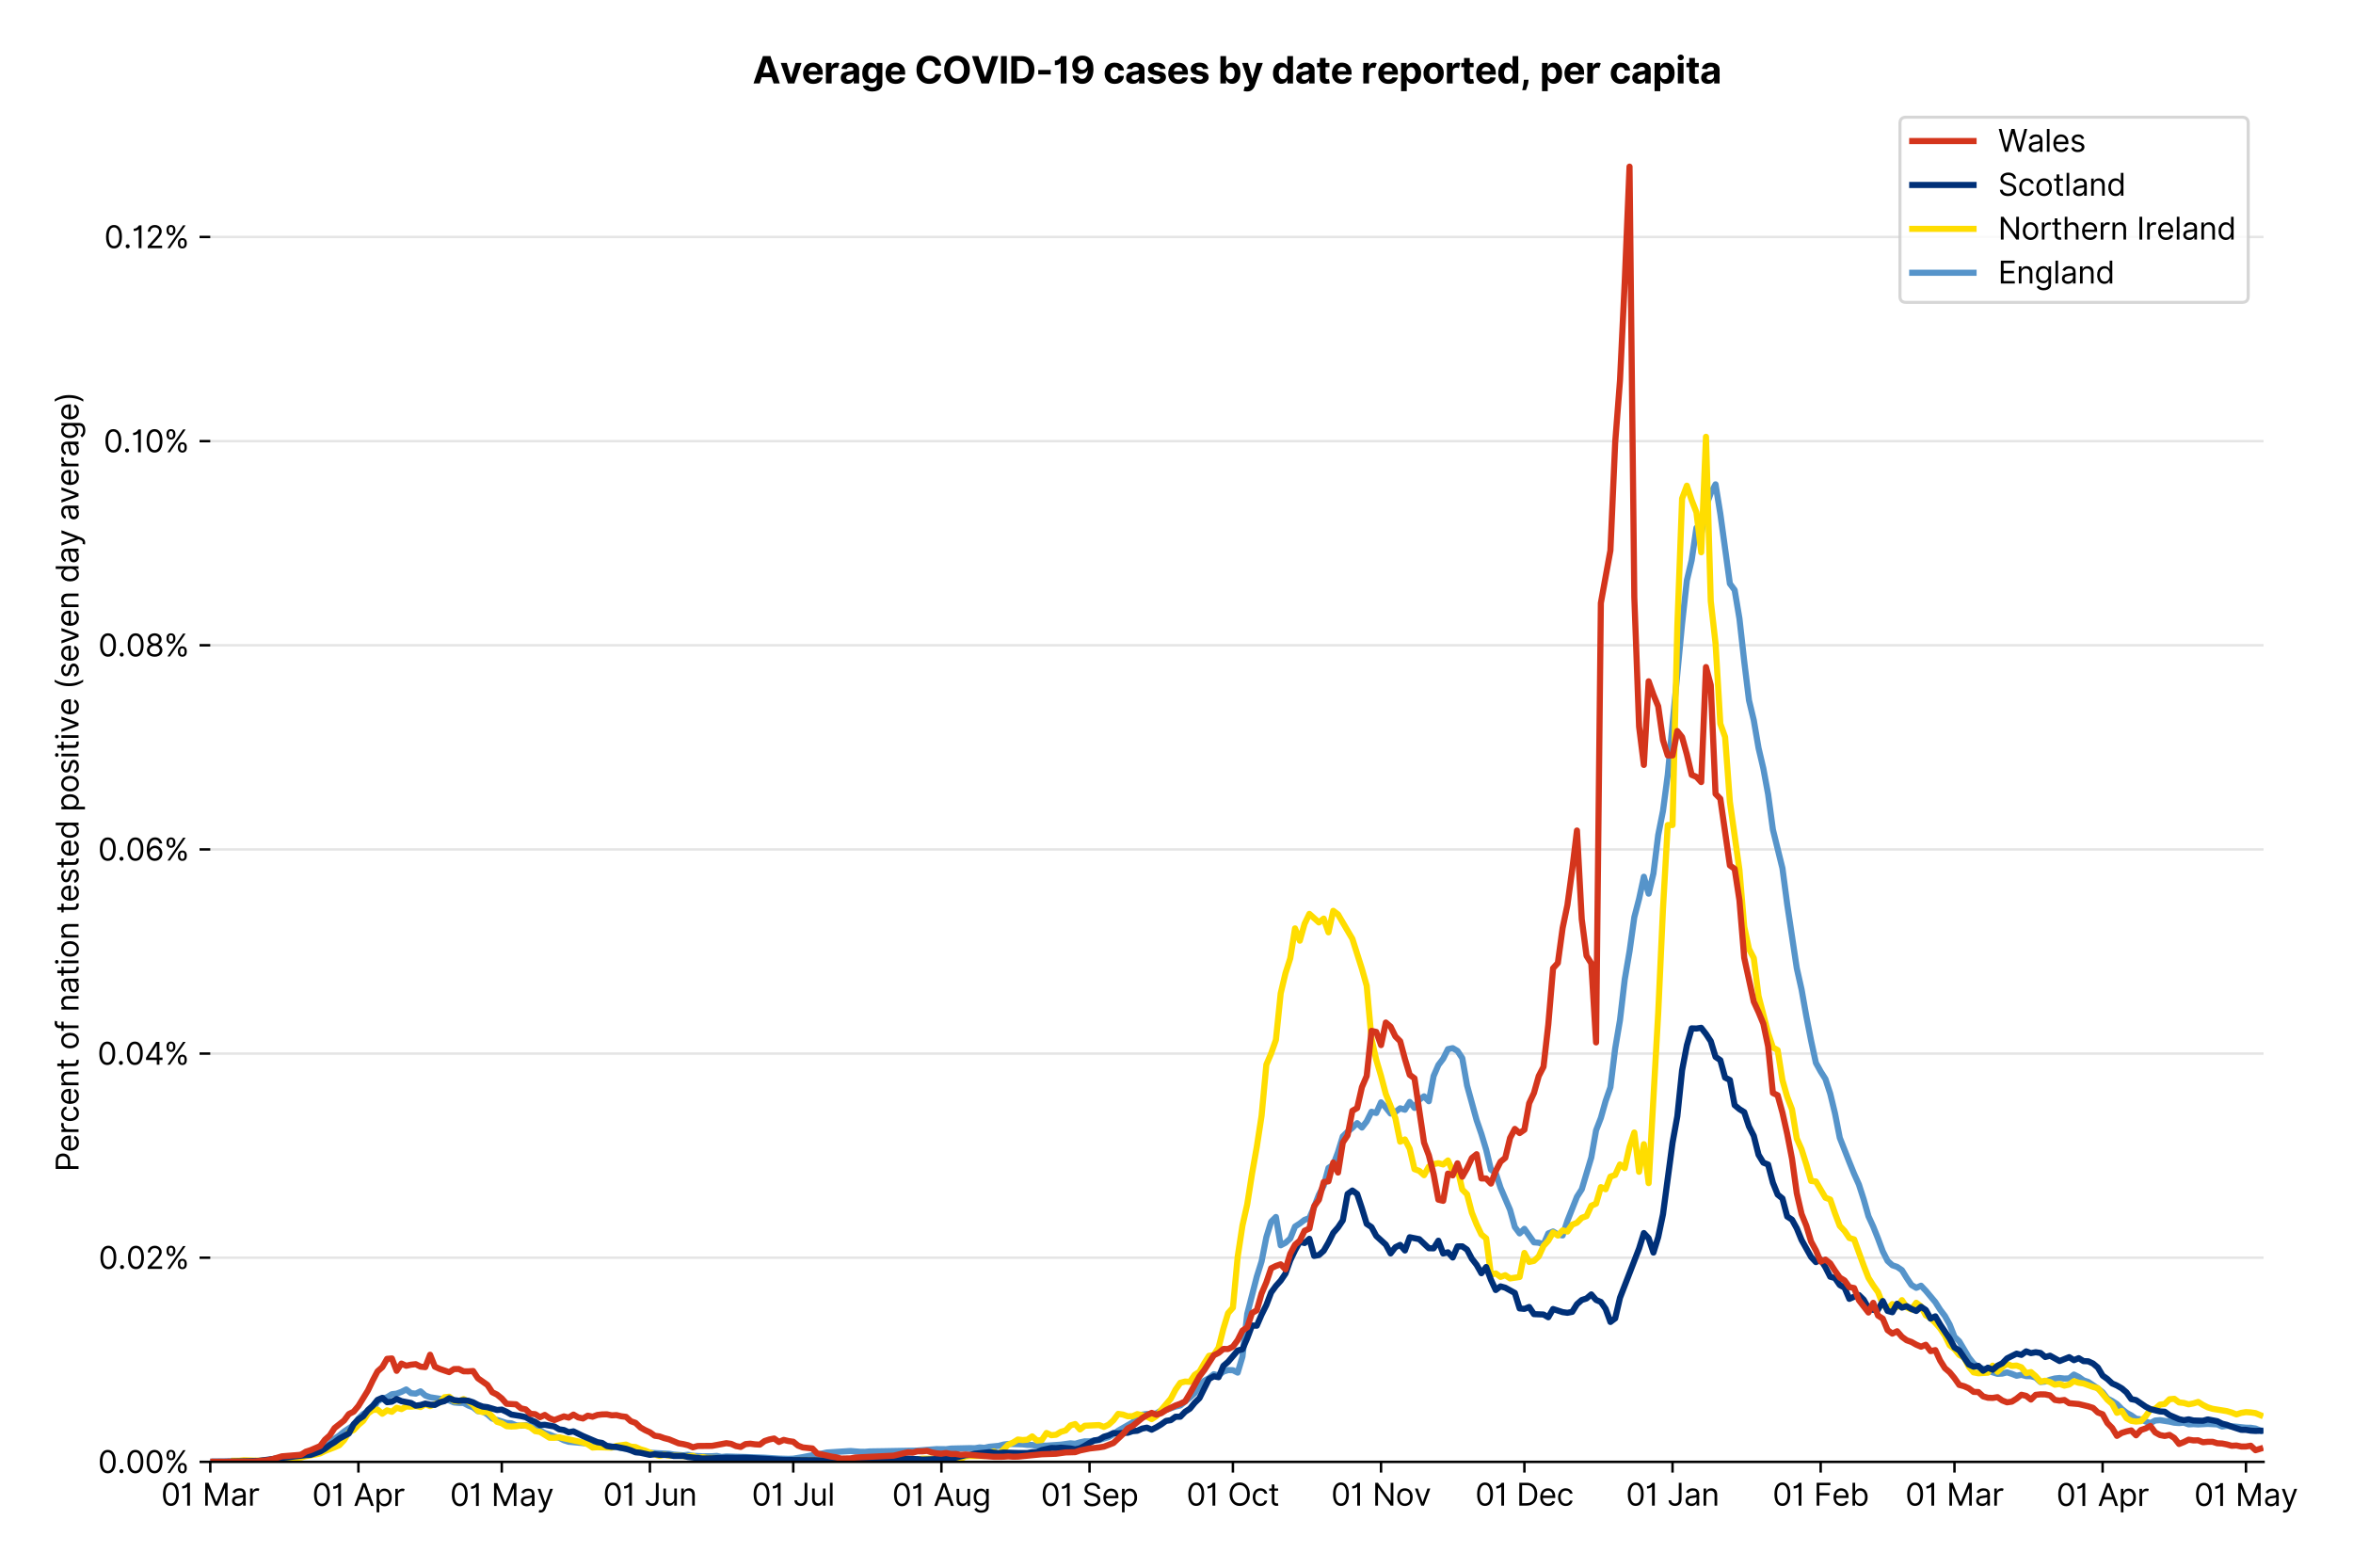 <?xml version="1.0" encoding="utf-8" standalone="no"?>
<!DOCTYPE svg PUBLIC "-//W3C//DTD SVG 1.1//EN"
  "http://www.w3.org/Graphics/SVG/1.1/DTD/svg11.dtd">
<svg version="1.1" viewBox="0 0 767.347 511.276" xmlns="http://www.w3.org/2000/svg" xmlns:xlink="http://www.w3.org/1999/xlink">
 <defs>
  <style type="text/css">*{stroke-linecap:butt;stroke-linejoin:round;}</style>
 </defs>
 <g id="figure_1">
  <g id="patch_1">
   <path d="M 0 511.276 
L 767.347 511.276 
L 767.347 0 
L 0 0 
z
" style="fill:#ffffff;"/>
  </g>
  <g id="axes_1">
   <g id="patch_2">
    <path d="M 68.575 476.745 
L 738.175 476.745 
L 738.175 33.225 
L 68.575 33.225 
z
" style="fill:#ffffff;"/>
   </g>
   <g id="matplotlib.axis_1">
    <g id="xtick_1">
     <g id="line2d_1">
      <defs>
       <path d="M 0 0 
L 0 3.5 
" id="ma3d92534ae" style="stroke:#000000;stroke-width:0.8;"/>
      </defs>
      <g>
       <use style="stroke:#000000;stroke-width:0.8;" x="68.575" xlink:href="#ma3d92534ae" y="476.745"/>
      </g>
     </g>
     <g id="text_1">
      <!-- 01 Mar -->
      <g transform="translate(52.538 491.018)scale(0.1 -0.1)">
       <defs>
        <path d="M 2000 -64 
Q 1230 -64 806 561 
Q 382 1186 382 2327 
Q 382 3459 809 4088 
Q 1236 4718 2000 4718 
Q 2764 4718 3191 4088 
Q 3618 3459 3618 2327 
Q 3618 1186 3194 561 
Q 2771 -64 2000 -64 
z
M 2000 436 
Q 2509 436 2791 927 
Q 3073 1418 3073 2327 
Q 3073 3234 2789 3730 
Q 2505 4227 2000 4227 
Q 1496 4227 1211 3730 
Q 927 3234 927 2327 
Q 927 1418 1210 927 
Q 1493 436 2000 436 
z
" id="Inter-Regular-30" transform="scale(0.016)"/>
        <path d="M 1973 4655 
L 1973 0 
L 1409 0 
L 1409 3836 
L 1373 3836 
Q 1341 3773 1209 3692 
Q 1077 3611 868 3551 
Q 659 3491 391 3491 
L 391 3964 
Q 661 3964 859 4061 
Q 1057 4159 1190 4291 
Q 1323 4423 1392 4529 
Q 1461 4636 1473 4655 
L 1973 4655 
z
" id="Inter-Regular-31" transform="scale(0.016)"/>
        <path id="Inter-Regular-20" transform="scale(0.016)"/>
        <path d="M 564 4655 
L 1236 4655 
L 2818 791 
L 2873 791 
L 4455 4655 
L 5127 4655 
L 5127 0 
L 4600 0 
L 4600 3536 
L 4555 3536 
L 3100 0 
L 2591 0 
L 1136 3536 
L 1091 3536 
L 1091 0 
L 564 0 
L 564 4655 
z
" id="Inter-Regular-4d" transform="scale(0.016)"/>
        <path d="M 1518 -82 
Q 1186 -82 916 44 
Q 646 170 486 410 
Q 327 650 327 991 
Q 327 1291 445 1478 
Q 564 1666 761 1773 
Q 959 1880 1199 1933 
Q 1439 1986 1682 2018 
Q 2000 2059 2199 2080 
Q 2398 2102 2490 2154 
Q 2582 2207 2582 2336 
L 2582 2355 
Q 2582 2691 2399 2877 
Q 2216 3064 1846 3064 
Q 1461 3064 1243 2895 
Q 1025 2727 936 2536 
L 427 2718 
Q 564 3036 792 3214 
Q 1021 3393 1292 3464 
Q 1564 3536 1827 3536 
Q 1996 3536 2215 3496 
Q 2434 3457 2640 3334 
Q 2846 3211 2982 2963 
Q 3118 2716 3118 2300 
L 3118 0 
L 2582 0 
L 2582 473 
L 2555 473 
Q 2500 359 2373 229 
Q 2246 100 2034 9 
Q 1823 -82 1518 -82 
z
M 1600 400 
Q 1918 400 2137 525 
Q 2357 650 2469 847 
Q 2582 1045 2582 1264 
L 2582 1755 
Q 2548 1714 2433 1681 
Q 2318 1648 2169 1624 
Q 2021 1600 1881 1583 
Q 1741 1566 1655 1555 
Q 1446 1527 1265 1467 
Q 1084 1407 974 1287 
Q 864 1168 864 964 
Q 864 684 1072 542 
Q 1280 400 1600 400 
z
" id="Inter-Regular-61" transform="scale(0.016)"/>
        <path d="M 491 0 
L 491 3491 
L 1009 3491 
L 1009 2964 
L 1046 2964 
Q 1139 3223 1389 3384 
Q 1639 3545 1955 3545 
Q 2100 3545 2209 3511 
Q 2318 3477 2400 3418 
L 2218 2964 
Q 2161 2993 2085 3010 
Q 2009 3027 1909 3027 
Q 1527 3027 1277 2794 
Q 1027 2561 1027 2209 
L 1027 0 
L 491 0 
z
" id="Inter-Regular-72" transform="scale(0.016)"/>
       </defs>
       <use xlink:href="#Inter-Regular-30"/>
       <use x="62.5" xlink:href="#Inter-Regular-31"/>
       <use x="106.676" xlink:href="#Inter-Regular-20"/>
       <use x="134.801" xlink:href="#Inter-Regular-4d"/>
       <use x="225.994" xlink:href="#Inter-Regular-61"/>
       <use x="282.386" xlink:href="#Inter-Regular-72"/>
      </g>
     </g>
    </g>
    <g id="xtick_2">
     <g id="line2d_2">
      <g>
       <use style="stroke:#000000;stroke-width:0.8;" x="116.885" xlink:href="#ma3d92534ae" y="476.745"/>
      </g>
     </g>
     <g id="text_2">
      <!-- 01 Apr -->
      <g transform="translate(101.8 491.117)scale(0.1 -0.1)">
       <defs>
        <path d="M 755 0 
L 164 0 
L 1873 4655 
L 2455 4655 
L 4164 0 
L 3573 0 
L 3105 1318 
L 1223 1318 
L 755 0 
z
M 1400 1818 
L 2927 1818 
L 2182 3918 
L 2146 3918 
L 1400 1818 
z
" id="Inter-Regular-41" transform="scale(0.016)"/>
        <path d="M 491 -1309 
L 491 3491 
L 1009 3491 
L 1009 2936 
L 1073 2936 
Q 1132 3027 1237 3169 
Q 1343 3311 1542 3423 
Q 1741 3536 2082 3536 
Q 2523 3536 2859 3315 
Q 3196 3095 3384 2690 
Q 3573 2286 3573 1736 
Q 3573 1182 3384 776 
Q 3196 370 2861 148 
Q 2527 -73 2091 -73 
Q 1755 -73 1552 39 
Q 1350 152 1241 296 
Q 1132 441 1073 536 
L 1027 536 
L 1027 -1309 
L 491 -1309 
z
M 1018 1745 
Q 1018 1152 1276 780 
Q 1534 409 2018 409 
Q 2355 409 2581 587 
Q 2807 766 2921 1069 
Q 3036 1373 3036 1745 
Q 3036 2114 2923 2410 
Q 2811 2707 2585 2881 
Q 2359 3055 2018 3055 
Q 1527 3055 1272 2693 
Q 1018 2332 1018 1745 
z
" id="Inter-Regular-70" transform="scale(0.016)"/>
       </defs>
       <use xlink:href="#Inter-Regular-30"/>
       <use x="62.5" xlink:href="#Inter-Regular-31"/>
       <use x="106.676" xlink:href="#Inter-Regular-20"/>
       <use x="134.801" xlink:href="#Inter-Regular-41"/>
       <use x="202.415" xlink:href="#Inter-Regular-70"/>
       <use x="263.352" xlink:href="#Inter-Regular-72"/>
      </g>
     </g>
    </g>
    <g id="xtick_3">
     <g id="line2d_3">
      <g>
       <use style="stroke:#000000;stroke-width:0.8;" x="163.636" xlink:href="#ma3d92534ae" y="476.745"/>
      </g>
     </g>
     <g id="text_3">
      <!-- 01 May -->
      <g transform="translate(146.733 491.117)scale(0.1 -0.1)">
       <defs>
        <path d="M 818 -1355 
Q 682 -1355 575 -1333 
Q 468 -1311 427 -1291 
L 564 -818 
Q 857 -893 1053 -814 
Q 1250 -736 1391 -345 
L 1509 -18 
L 218 3491 
L 800 3491 
L 1764 709 
L 1800 709 
L 2764 3491 
L 3346 3491 
L 1846 -564 
Q 1550 -1355 818 -1355 
z
" id="Inter-Regular-79" transform="scale(0.016)"/>
       </defs>
       <use xlink:href="#Inter-Regular-30"/>
       <use x="62.5" xlink:href="#Inter-Regular-31"/>
       <use x="106.676" xlink:href="#Inter-Regular-20"/>
       <use x="134.801" xlink:href="#Inter-Regular-4d"/>
       <use x="225.994" xlink:href="#Inter-Regular-61"/>
       <use x="282.386" xlink:href="#Inter-Regular-79"/>
      </g>
     </g>
    </g>
    <g id="xtick_4">
     <g id="line2d_4">
      <g>
       <use style="stroke:#000000;stroke-width:0.8;" x="211.946" xlink:href="#ma3d92534ae" y="476.745"/>
      </g>
     </g>
     <g id="text_4">
      <!-- 01 Jun -->
      <g transform="translate(196.661 491.018)scale(0.1 -0.1)">
       <defs>
        <path d="M 2346 4655 
L 2909 4655 
L 2909 1327 
Q 2909 657 2549 296 
Q 2189 -64 1582 -64 
Q 1200 -64 902 76 
Q 605 216 434 475 
Q 264 734 264 1091 
L 818 1091 
Q 818 795 1034 615 
Q 1250 436 1582 436 
Q 1948 436 2147 664 
Q 2346 893 2346 1327 
L 2346 4655 
z
" id="Inter-Regular-4a" transform="scale(0.016)"/>
        <path d="M 2691 1427 
L 2691 3491 
L 3227 3491 
L 3227 0 
L 2691 0 
L 2691 591 
L 2655 591 
Q 2532 325 2273 140 
Q 2014 -45 1618 -45 
Q 1127 -45 809 280 
Q 491 605 491 1273 
L 491 3491 
L 1027 3491 
L 1027 1309 
Q 1027 927 1242 700 
Q 1457 473 1791 473 
Q 1991 473 2199 575 
Q 2407 677 2549 888 
Q 2691 1100 2691 1427 
z
" id="Inter-Regular-75" transform="scale(0.016)"/>
        <path d="M 1027 2100 
L 1027 0 
L 491 0 
L 491 3491 
L 1009 3491 
L 1009 2945 
L 1055 2945 
Q 1177 3211 1427 3373 
Q 1677 3536 2073 3536 
Q 2602 3536 2928 3211 
Q 3255 2886 3255 2218 
L 3255 0 
L 2718 0 
L 2718 2182 
Q 2718 2593 2504 2824 
Q 2291 3055 1918 3055 
Q 1534 3055 1280 2806 
Q 1027 2557 1027 2100 
z
" id="Inter-Regular-6e" transform="scale(0.016)"/>
       </defs>
       <use xlink:href="#Inter-Regular-30"/>
       <use x="62.5" xlink:href="#Inter-Regular-31"/>
       <use x="106.676" xlink:href="#Inter-Regular-20"/>
       <use x="134.801" xlink:href="#Inter-Regular-4a"/>
       <use x="189.063" xlink:href="#Inter-Regular-75"/>
       <use x="247.159" xlink:href="#Inter-Regular-6e"/>
      </g>
     </g>
    </g>
    <g id="xtick_5">
     <g id="line2d_5">
      <g>
       <use style="stroke:#000000;stroke-width:0.8;" x="258.697" xlink:href="#ma3d92534ae" y="476.745"/>
      </g>
     </g>
     <g id="text_5">
      <!-- 01 Jul -->
      <g transform="translate(245.153 491.018)scale(0.1 -0.1)">
       <defs>
        <path d="M 1027 4655 
L 1027 0 
L 491 0 
L 491 4655 
L 1027 4655 
z
" id="Inter-Regular-6c" transform="scale(0.016)"/>
       </defs>
       <use xlink:href="#Inter-Regular-30"/>
       <use x="62.5" xlink:href="#Inter-Regular-31"/>
       <use x="106.676" xlink:href="#Inter-Regular-20"/>
       <use x="134.801" xlink:href="#Inter-Regular-4a"/>
       <use x="189.063" xlink:href="#Inter-Regular-75"/>
       <use x="247.159" xlink:href="#Inter-Regular-6c"/>
      </g>
     </g>
    </g>
    <g id="xtick_6">
     <g id="line2d_6">
      <g>
       <use style="stroke:#000000;stroke-width:0.8;" x="307.007" xlink:href="#ma3d92534ae" y="476.745"/>
      </g>
     </g>
     <g id="text_6">
      <!-- 01 Aug -->
      <g transform="translate(290.935 491.117)scale(0.1 -0.1)">
       <defs>
        <path d="M 1900 -1382 
Q 1316 -1382 976 -1169 
Q 636 -957 473 -682 
L 900 -382 
Q 973 -477 1084 -601 
Q 1196 -725 1390 -817 
Q 1584 -909 1900 -909 
Q 2323 -909 2598 -704 
Q 2873 -500 2873 -64 
L 2873 645 
L 2827 645 
Q 2768 550 2660 410 
Q 2552 270 2351 162 
Q 2150 55 1809 55 
Q 1386 55 1051 255 
Q 716 455 521 836 
Q 327 1218 327 1764 
Q 327 2300 516 2699 
Q 705 3098 1041 3317 
Q 1377 3536 1818 3536 
Q 2159 3536 2360 3423 
Q 2561 3311 2669 3169 
Q 2777 3027 2836 2936 
L 2891 2936 
L 2891 3491 
L 3409 3491 
L 3409 -100 
Q 3409 -550 3205 -833 
Q 3002 -1116 2660 -1249 
Q 2318 -1382 1900 -1382 
z
M 1882 536 
Q 2366 536 2624 864 
Q 2882 1193 2882 1773 
Q 2882 2339 2627 2697 
Q 2373 3055 1882 3055 
Q 1541 3055 1315 2882 
Q 1089 2709 976 2418 
Q 864 2127 864 1773 
Q 864 1227 1120 881 
Q 1377 536 1882 536 
z
" id="Inter-Regular-67" transform="scale(0.016)"/>
       </defs>
       <use xlink:href="#Inter-Regular-30"/>
       <use x="62.5" xlink:href="#Inter-Regular-31"/>
       <use x="106.676" xlink:href="#Inter-Regular-20"/>
       <use x="134.801" xlink:href="#Inter-Regular-41"/>
       <use x="202.415" xlink:href="#Inter-Regular-75"/>
       <use x="260.511" xlink:href="#Inter-Regular-67"/>
      </g>
     </g>
    </g>
    <g id="xtick_7">
     <g id="line2d_7">
      <g>
       <use style="stroke:#000000;stroke-width:0.8;" x="355.316" xlink:href="#ma3d92534ae" y="476.745"/>
      </g>
     </g>
     <g id="text_7">
      <!-- 01 Sep -->
      <g transform="translate(339.429 491.117)scale(0.1 -0.1)">
       <defs>
        <path d="M 3109 3491 
Q 3068 3836 2777 4027 
Q 2486 4218 2064 4218 
Q 1600 4218 1318 3999 
Q 1036 3780 1036 3445 
Q 1036 3195 1189 3042 
Q 1343 2889 1553 2803 
Q 1764 2718 1936 2673 
L 2409 2545 
Q 2591 2498 2815 2414 
Q 3039 2330 3244 2185 
Q 3450 2041 3584 1816 
Q 3718 1591 3718 1264 
Q 3718 886 3521 581 
Q 3325 277 2949 97 
Q 2573 -82 2036 -82 
Q 1286 -82 845 272 
Q 405 627 364 1200 
L 946 1200 
Q 968 936 1124 764 
Q 1280 593 1519 510 
Q 1759 427 2036 427 
Q 2359 427 2616 533 
Q 2873 639 3023 828 
Q 3173 1018 3173 1273 
Q 3173 1505 3043 1650 
Q 2914 1795 2702 1886 
Q 2491 1977 2246 2045 
L 1673 2209 
Q 1127 2366 809 2657 
Q 491 2948 491 3418 
Q 491 3809 703 4101 
Q 916 4393 1276 4555 
Q 1636 4718 2082 4718 
Q 2532 4718 2882 4558 
Q 3232 4398 3437 4120 
Q 3643 3843 3655 3491 
L 3109 3491 
z
" id="Inter-Regular-53" transform="scale(0.016)"/>
        <path d="M 1955 -73 
Q 1450 -73 1085 151 
Q 721 375 524 778 
Q 327 1182 327 1718 
Q 327 2255 524 2665 
Q 721 3075 1074 3305 
Q 1427 3536 1900 3536 
Q 2173 3536 2439 3445 
Q 2705 3355 2923 3151 
Q 3141 2948 3270 2614 
Q 3400 2280 3400 1791 
L 3400 1564 
L 866 1564 
Q 884 1005 1183 707 
Q 1482 409 1955 409 
Q 2271 409 2498 545 
Q 2725 682 2827 955 
L 3346 809 
Q 3223 414 2854 170 
Q 2486 -73 1955 -73 
z
M 866 2027 
L 2855 2027 
Q 2855 2470 2595 2762 
Q 2336 3055 1900 3055 
Q 1593 3055 1368 2911 
Q 1143 2768 1013 2533 
Q 884 2298 866 2027 
z
" id="Inter-Regular-65" transform="scale(0.016)"/>
       </defs>
       <use xlink:href="#Inter-Regular-30"/>
       <use x="62.5" xlink:href="#Inter-Regular-31"/>
       <use x="106.676" xlink:href="#Inter-Regular-20"/>
       <use x="134.801" xlink:href="#Inter-Regular-53"/>
       <use x="198.58" xlink:href="#Inter-Regular-65"/>
       <use x="256.818" xlink:href="#Inter-Regular-70"/>
      </g>
     </g>
    </g>
    <g id="xtick_8">
     <g id="line2d_8">
      <g>
       <use style="stroke:#000000;stroke-width:0.8;" x="402.068" xlink:href="#ma3d92534ae" y="476.745"/>
      </g>
     </g>
     <g id="text_8">
      <!-- 01 Oct -->
      <g transform="translate(386.911 491.018)scale(0.1 -0.1)">
       <defs>
        <path d="M 4491 2327 
Q 4491 1591 4225 1054 
Q 3959 518 3495 227 
Q 3032 -64 2436 -64 
Q 1841 -64 1377 227 
Q 914 518 648 1054 
Q 382 1591 382 2327 
Q 382 3064 648 3600 
Q 914 4136 1377 4427 
Q 1841 4718 2436 4718 
Q 3032 4718 3495 4427 
Q 3959 4136 4225 3600 
Q 4491 3064 4491 2327 
z
M 3946 2327 
Q 3946 2932 3744 3348 
Q 3543 3764 3201 3977 
Q 2859 4191 2436 4191 
Q 2014 4191 1672 3977 
Q 1330 3764 1128 3348 
Q 927 2932 927 2327 
Q 927 1723 1128 1307 
Q 1330 891 1672 677 
Q 2014 464 2436 464 
Q 2859 464 3201 677 
Q 3543 891 3744 1307 
Q 3946 1723 3946 2327 
z
" id="Inter-Regular-4f" transform="scale(0.016)"/>
        <path d="M 1909 -73 
Q 1418 -73 1063 159 
Q 709 391 518 798 
Q 327 1205 327 1727 
Q 327 2259 524 2667 
Q 721 3075 1074 3305 
Q 1427 3536 1900 3536 
Q 2268 3536 2563 3400 
Q 2859 3264 3047 3018 
Q 3236 2773 3282 2445 
L 2746 2445 
Q 2684 2684 2474 2869 
Q 2264 3055 1909 3055 
Q 1439 3055 1151 2697 
Q 864 2339 864 1745 
Q 864 1139 1148 774 
Q 1432 409 1909 409 
Q 2223 409 2447 570 
Q 2671 732 2746 1018 
L 3282 1018 
Q 3236 709 3058 462 
Q 2880 216 2588 71 
Q 2296 -73 1909 -73 
z
" id="Inter-Regular-63" transform="scale(0.016)"/>
        <path d="M 2009 3491 
L 2009 3036 
L 1264 3036 
L 1264 1000 
Q 1264 773 1331 660 
Q 1398 548 1503 510 
Q 1609 473 1727 473 
Q 1816 473 1873 483 
Q 1930 493 1964 500 
L 2073 18 
Q 2018 -2 1920 -23 
Q 1823 -45 1673 -45 
Q 1446 -45 1228 52 
Q 1011 150 869 350 
Q 727 550 727 855 
L 727 3036 
L 200 3036 
L 200 3491 
L 727 3491 
L 727 4327 
L 1264 4327 
L 1264 3491 
L 2009 3491 
z
" id="Inter-Regular-74" transform="scale(0.016)"/>
       </defs>
       <use xlink:href="#Inter-Regular-30"/>
       <use x="62.5" xlink:href="#Inter-Regular-31"/>
       <use x="106.676" xlink:href="#Inter-Regular-20"/>
       <use x="134.801" xlink:href="#Inter-Regular-4f"/>
       <use x="210.938" xlink:href="#Inter-Regular-63"/>
       <use x="266.761" xlink:href="#Inter-Regular-74"/>
      </g>
     </g>
    </g>
    <g id="xtick_9">
     <g id="line2d_9">
      <g>
       <use style="stroke:#000000;stroke-width:0.8;" x="450.377" xlink:href="#ma3d92534ae" y="476.745"/>
      </g>
     </g>
     <g id="text_9">
      <!-- 01 Nov -->
      <g transform="translate(434.106 491.018)scale(0.1 -0.1)">
       <defs>
        <path d="M 4255 4655 
L 4255 0 
L 3709 0 
L 1173 3655 
L 1127 3655 
L 1127 0 
L 564 0 
L 564 4655 
L 1109 4655 
L 3655 991 
L 3700 991 
L 3700 4655 
L 4255 4655 
z
" id="Inter-Regular-4e" transform="scale(0.016)"/>
        <path d="M 1909 -73 
Q 1436 -73 1080 152 
Q 725 377 526 781 
Q 327 1186 327 1727 
Q 327 2273 526 2679 
Q 725 3086 1080 3311 
Q 1436 3536 1909 3536 
Q 2382 3536 2737 3311 
Q 3093 3086 3292 2679 
Q 3491 2273 3491 1727 
Q 3491 1186 3292 781 
Q 3093 377 2737 152 
Q 2382 -73 1909 -73 
z
M 1909 409 
Q 2268 409 2500 593 
Q 2732 777 2843 1077 
Q 2955 1377 2955 1727 
Q 2955 2077 2843 2379 
Q 2732 2682 2500 2868 
Q 2268 3055 1909 3055 
Q 1550 3055 1318 2868 
Q 1086 2682 975 2379 
Q 864 2077 864 1727 
Q 864 1377 975 1077 
Q 1086 777 1318 593 
Q 1550 409 1909 409 
z
" id="Inter-Regular-6f" transform="scale(0.016)"/>
        <path d="M 3346 3491 
L 2055 0 
L 1509 0 
L 218 3491 
L 800 3491 
L 1764 709 
L 1800 709 
L 2764 3491 
L 3346 3491 
z
" id="Inter-Regular-76" transform="scale(0.016)"/>
       </defs>
       <use xlink:href="#Inter-Regular-30"/>
       <use x="62.5" xlink:href="#Inter-Regular-31"/>
       <use x="106.676" xlink:href="#Inter-Regular-20"/>
       <use x="134.801" xlink:href="#Inter-Regular-4e"/>
       <use x="210.085" xlink:href="#Inter-Regular-6f"/>
       <use x="269.744" xlink:href="#Inter-Regular-76"/>
      </g>
     </g>
    </g>
    <g id="xtick_10">
     <g id="line2d_10">
      <g>
       <use style="stroke:#000000;stroke-width:0.8;" x="497.129" xlink:href="#ma3d92534ae" y="476.745"/>
      </g>
     </g>
     <g id="text_10">
      <!-- 01 Dec -->
      <g transform="translate(481.092 491.018)scale(0.1 -0.1)">
       <defs>
        <path d="M 2000 0 
L 564 0 
L 564 4655 
L 2064 4655 
Q 2741 4655 3223 4376 
Q 3705 4098 3961 3578 
Q 4218 3059 4218 2336 
Q 4218 1609 3959 1085 
Q 3700 561 3204 280 
Q 2709 0 2000 0 
z
M 1127 500 
L 1964 500 
Q 2830 500 3251 992 
Q 3673 1484 3673 2336 
Q 3673 3182 3259 3668 
Q 2846 4155 2027 4155 
L 1127 4155 
L 1127 500 
z
" id="Inter-Regular-44" transform="scale(0.016)"/>
       </defs>
       <use xlink:href="#Inter-Regular-30"/>
       <use x="62.5" xlink:href="#Inter-Regular-31"/>
       <use x="106.676" xlink:href="#Inter-Regular-20"/>
       <use x="134.801" xlink:href="#Inter-Regular-44"/>
       <use x="206.676" xlink:href="#Inter-Regular-65"/>
       <use x="264.915" xlink:href="#Inter-Regular-63"/>
      </g>
     </g>
    </g>
    <g id="xtick_11">
     <g id="line2d_11">
      <g>
       <use style="stroke:#000000;stroke-width:0.8;" x="545.438" xlink:href="#ma3d92534ae" y="476.745"/>
      </g>
     </g>
     <g id="text_11">
      <!-- 01 Jan -->
      <g transform="translate(530.239 491.018)scale(0.1 -0.1)">
       <use xlink:href="#Inter-Regular-30"/>
       <use x="62.5" xlink:href="#Inter-Regular-31"/>
       <use x="106.676" xlink:href="#Inter-Regular-20"/>
       <use x="134.801" xlink:href="#Inter-Regular-4a"/>
       <use x="189.063" xlink:href="#Inter-Regular-61"/>
       <use x="245.455" xlink:href="#Inter-Regular-6e"/>
      </g>
     </g>
    </g>
    <g id="xtick_12">
     <g id="line2d_12">
      <g>
       <use style="stroke:#000000;stroke-width:0.8;" x="593.748" xlink:href="#ma3d92534ae" y="476.745"/>
      </g>
     </g>
     <g id="text_12">
      <!-- 01 Feb -->
      <g transform="translate(578.059 491.018)scale(0.1 -0.1)">
       <defs>
        <path d="M 564 0 
L 564 4655 
L 3355 4655 
L 3355 4155 
L 1127 4155 
L 1127 2582 
L 3146 2582 
L 3146 2082 
L 1127 2082 
L 1127 0 
L 564 0 
z
" id="Inter-Regular-46" transform="scale(0.016)"/>
        <path d="M 564 0 
L 564 4655 
L 1100 4655 
L 1100 2936 
L 1146 2936 
Q 1205 3027 1310 3169 
Q 1416 3311 1615 3423 
Q 1814 3536 2155 3536 
Q 2596 3536 2932 3315 
Q 3268 3095 3457 2690 
Q 3646 2286 3646 1736 
Q 3646 1182 3457 776 
Q 3268 370 2934 148 
Q 2600 -73 2164 -73 
Q 1827 -73 1625 39 
Q 1423 152 1314 296 
Q 1205 441 1146 536 
L 1082 536 
L 1082 0 
L 564 0 
z
M 1091 1745 
Q 1091 1152 1349 780 
Q 1607 409 2091 409 
Q 2427 409 2653 587 
Q 2880 766 2994 1069 
Q 3109 1373 3109 1745 
Q 3109 2114 2996 2410 
Q 2884 2707 2658 2881 
Q 2432 3055 2091 3055 
Q 1600 3055 1345 2693 
Q 1091 2332 1091 1745 
z
" id="Inter-Regular-62" transform="scale(0.016)"/>
       </defs>
       <use xlink:href="#Inter-Regular-30"/>
       <use x="62.5" xlink:href="#Inter-Regular-31"/>
       <use x="106.676" xlink:href="#Inter-Regular-20"/>
       <use x="134.801" xlink:href="#Inter-Regular-46"/>
       <use x="193.466" xlink:href="#Inter-Regular-65"/>
       <use x="251.705" xlink:href="#Inter-Regular-62"/>
      </g>
     </g>
    </g>
    <g id="xtick_13">
     <g id="line2d_13">
      <g>
       <use style="stroke:#000000;stroke-width:0.8;" x="637.382" xlink:href="#ma3d92534ae" y="476.745"/>
      </g>
     </g>
     <g id="text_13">
      <!-- 01 Mar -->
      <g transform="translate(621.346 491.018)scale(0.1 -0.1)">
       <use xlink:href="#Inter-Regular-30"/>
       <use x="62.5" xlink:href="#Inter-Regular-31"/>
       <use x="106.676" xlink:href="#Inter-Regular-20"/>
       <use x="134.801" xlink:href="#Inter-Regular-4d"/>
       <use x="225.994" xlink:href="#Inter-Regular-61"/>
       <use x="282.386" xlink:href="#Inter-Regular-72"/>
      </g>
     </g>
    </g>
    <g id="xtick_14">
     <g id="line2d_14">
      <g>
       <use style="stroke:#000000;stroke-width:0.8;" x="685.692" xlink:href="#ma3d92534ae" y="476.745"/>
      </g>
     </g>
     <g id="text_14">
      <!-- 01 Apr -->
      <g transform="translate(670.607 491.117)scale(0.1 -0.1)">
       <use xlink:href="#Inter-Regular-30"/>
       <use x="62.5" xlink:href="#Inter-Regular-31"/>
       <use x="106.676" xlink:href="#Inter-Regular-20"/>
       <use x="134.801" xlink:href="#Inter-Regular-41"/>
       <use x="202.415" xlink:href="#Inter-Regular-70"/>
       <use x="263.352" xlink:href="#Inter-Regular-72"/>
      </g>
     </g>
    </g>
    <g id="xtick_15">
     <g id="line2d_15">
      <g>
       <use style="stroke:#000000;stroke-width:0.8;" x="732.443" xlink:href="#ma3d92534ae" y="476.745"/>
      </g>
     </g>
     <g id="text_15">
      <!-- 01 May -->
      <g transform="translate(715.54 491.117)scale(0.1 -0.1)">
       <use xlink:href="#Inter-Regular-30"/>
       <use x="62.5" xlink:href="#Inter-Regular-31"/>
       <use x="106.676" xlink:href="#Inter-Regular-20"/>
       <use x="134.801" xlink:href="#Inter-Regular-4d"/>
       <use x="225.994" xlink:href="#Inter-Regular-61"/>
       <use x="282.386" xlink:href="#Inter-Regular-79"/>
      </g>
     </g>
    </g>
   </g>
   <g id="matplotlib.axis_2">
    <g id="ytick_1">
     <g id="line2d_16">
      <path clip-path="url(#p4263b5e6a8)" d="M 68.575 476.745 
L 738.175 476.745 
" style="fill:none;stroke:#e5e5e5;stroke-linecap:square;stroke-width:0.8;"/>
     </g>
     <g id="line2d_17">
      <defs>
       <path d="M 0 0 
L -3.5 0 
" id="m2e0d693adf" style="stroke:#000000;stroke-width:0.8;"/>
      </defs>
      <g>
       <use style="stroke:#000000;stroke-width:0.8;" x="68.575" xlink:href="#m2e0d693adf" y="476.745"/>
      </g>
     </g>
     <g id="text_16">
      <!-- 0.00% -->
      <g transform="translate(31.944 480.382)scale(0.1 -0.1)">
       <defs>
        <path d="M 882 -36 
Q 714 -36 593 84 
Q 473 205 473 373 
Q 473 541 593 661 
Q 714 782 882 782 
Q 1050 782 1170 661 
Q 1291 541 1291 373 
Q 1291 205 1170 84 
Q 1050 -36 882 -36 
z
" id="Inter-Regular-2e" transform="scale(0.016)"/>
        <path d="M 2855 873 
L 2855 1118 
Q 2855 1373 2960 1585 
Q 3066 1798 3269 1926 
Q 3473 2055 3764 2055 
Q 4059 2055 4259 1926 
Q 4459 1798 4561 1585 
Q 4664 1373 4664 1118 
L 4664 873 
Q 4664 618 4560 405 
Q 4457 193 4256 64 
Q 4055 -64 3764 -64 
Q 3468 -64 3266 64 
Q 3064 193 2959 405 
Q 2855 618 2855 873 
z
M 536 3536 
L 536 3782 
Q 536 4036 642 4248 
Q 748 4461 951 4589 
Q 1155 4718 1446 4718 
Q 1741 4718 1941 4589 
Q 2141 4461 2243 4248 
Q 2346 4036 2346 3782 
L 2346 3536 
Q 2346 3282 2242 3069 
Q 2139 2857 1937 2728 
Q 1736 2600 1446 2600 
Q 1150 2600 948 2728 
Q 746 2857 641 3069 
Q 536 3282 536 3536 
z
M 709 0 
L 3909 4655 
L 4427 4655 
L 1227 0 
L 709 0 
z
M 3318 1118 
L 3318 873 
Q 3318 661 3418 494 
Q 3518 327 3764 327 
Q 4002 327 4101 494 
Q 4200 661 4200 873 
L 4200 1118 
Q 4200 1330 4104 1497 
Q 4009 1664 3764 1664 
Q 3525 1664 3421 1497 
Q 3318 1330 3318 1118 
z
M 1000 3782 
L 1000 3536 
Q 1000 3325 1100 3158 
Q 1200 2991 1446 2991 
Q 1684 2991 1783 3158 
Q 1882 3325 1882 3536 
L 1882 3782 
Q 1882 3993 1786 4160 
Q 1691 4327 1446 4327 
Q 1207 4327 1103 4160 
Q 1000 3993 1000 3782 
z
" id="Inter-Regular-25" transform="scale(0.016)"/>
       </defs>
       <use xlink:href="#Inter-Regular-30"/>
       <use x="62.5" xlink:href="#Inter-Regular-2e"/>
       <use x="90.057" xlink:href="#Inter-Regular-30"/>
       <use x="152.557" xlink:href="#Inter-Regular-30"/>
       <use x="215.057" xlink:href="#Inter-Regular-25"/>
      </g>
     </g>
    </g>
    <g id="ytick_2">
     <g id="line2d_18">
      <path clip-path="url(#p4263b5e6a8)" d="M 68.575 410.168 
L 738.175 410.168 
" style="fill:none;stroke:#e5e5e5;stroke-linecap:square;stroke-width:0.8;"/>
     </g>
     <g id="line2d_19">
      <g>
       <use style="stroke:#000000;stroke-width:0.8;" x="68.575" xlink:href="#m2e0d693adf" y="410.168"/>
      </g>
     </g>
     <g id="text_17">
      <!-- 0.02% -->
      <g transform="translate(32.142 413.805)scale(0.1 -0.1)">
       <defs>
        <path d="M 482 0 
L 482 409 
L 2018 2091 
Q 2289 2386 2464 2605 
Q 2639 2825 2724 3019 
Q 2809 3214 2809 3427 
Q 2809 3795 2553 4011 
Q 2298 4227 1918 4227 
Q 1514 4227 1275 3985 
Q 1036 3743 1036 3345 
L 500 3345 
Q 500 3755 688 4064 
Q 877 4373 1203 4545 
Q 1530 4718 1936 4718 
Q 2346 4718 2661 4545 
Q 2977 4373 3156 4079 
Q 3336 3786 3336 3427 
Q 3336 3170 3244 2926 
Q 3152 2682 2926 2383 
Q 2700 2084 2300 1655 
L 1255 536 
L 1255 500 
L 3418 500 
L 3418 0 
L 482 0 
z
" id="Inter-Regular-32" transform="scale(0.016)"/>
       </defs>
       <use xlink:href="#Inter-Regular-30"/>
       <use x="62.5" xlink:href="#Inter-Regular-2e"/>
       <use x="90.057" xlink:href="#Inter-Regular-30"/>
       <use x="152.557" xlink:href="#Inter-Regular-32"/>
       <use x="213.068" xlink:href="#Inter-Regular-25"/>
      </g>
     </g>
    </g>
    <g id="ytick_3">
     <g id="line2d_20">
      <path clip-path="url(#p4263b5e6a8)" d="M 68.575 343.591 
L 738.175 343.591 
" style="fill:none;stroke:#e5e5e5;stroke-linecap:square;stroke-width:0.8;"/>
     </g>
     <g id="line2d_21">
      <g>
       <use style="stroke:#000000;stroke-width:0.8;" x="68.575" xlink:href="#m2e0d693adf" y="343.591"/>
      </g>
     </g>
     <g id="text_18">
      <!-- 0.04% -->
      <g transform="translate(31.773 347.228)scale(0.1 -0.1)">
       <defs>
        <path d="M 373 955 
L 373 1418 
L 2418 4655 
L 3100 4655 
L 3100 1455 
L 3736 1455 
L 3736 955 
L 3100 955 
L 3100 0 
L 2564 0 
L 2564 955 
L 373 955 
z
M 2564 1455 
L 2564 3936 
L 2527 3936 
L 982 1491 
L 982 1455 
L 2564 1455 
z
" id="Inter-Regular-34" transform="scale(0.016)"/>
       </defs>
       <use xlink:href="#Inter-Regular-30"/>
       <use x="62.5" xlink:href="#Inter-Regular-2e"/>
       <use x="90.057" xlink:href="#Inter-Regular-30"/>
       <use x="152.557" xlink:href="#Inter-Regular-34"/>
       <use x="216.761" xlink:href="#Inter-Regular-25"/>
      </g>
     </g>
    </g>
    <g id="ytick_4">
     <g id="line2d_22">
      <path clip-path="url(#p4263b5e6a8)" d="M 68.575 277.014 
L 738.175 277.014 
" style="fill:none;stroke:#e5e5e5;stroke-linecap:square;stroke-width:0.8;"/>
     </g>
     <g id="line2d_23">
      <g>
       <use style="stroke:#000000;stroke-width:0.8;" x="68.575" xlink:href="#m2e0d693adf" y="277.014"/>
      </g>
     </g>
     <g id="text_19">
      <!-- 0.06% -->
      <g transform="translate(31.958 280.651)scale(0.1 -0.1)">
       <defs>
        <path d="M 2027 -64 
Q 1741 -59 1454 45 
Q 1168 150 932 399 
Q 696 648 552 1074 
Q 409 1500 409 2145 
Q 409 3386 861 4056 
Q 1314 4727 2100 4727 
Q 2686 4727 3073 4384 
Q 3461 4041 3546 3491 
L 2991 3491 
Q 2914 3811 2691 4019 
Q 2468 4227 2100 4227 
Q 1559 4227 1249 3755 
Q 939 3284 936 2427 
L 973 2427 
Q 1164 2716 1461 2880 
Q 1759 3045 2118 3045 
Q 2518 3045 2850 2846 
Q 3182 2648 3382 2299 
Q 3582 1950 3582 1500 
Q 3582 1068 3389 710 
Q 3196 352 2847 142 
Q 2498 -68 2027 -64 
z
M 2027 436 
Q 2314 436 2542 579 
Q 2771 723 2903 964 
Q 3036 1205 3036 1500 
Q 3036 1789 2908 2026 
Q 2780 2264 2556 2404 
Q 2332 2545 2046 2545 
Q 1757 2545 1525 2397 
Q 1293 2250 1157 2010 
Q 1021 1770 1018 1491 
Q 1018 1214 1149 973 
Q 1280 732 1508 584 
Q 1736 436 2027 436 
z
" id="Inter-Regular-36" transform="scale(0.016)"/>
       </defs>
       <use xlink:href="#Inter-Regular-30"/>
       <use x="62.5" xlink:href="#Inter-Regular-2e"/>
       <use x="90.057" xlink:href="#Inter-Regular-30"/>
       <use x="152.557" xlink:href="#Inter-Regular-36"/>
       <use x="214.915" xlink:href="#Inter-Regular-25"/>
      </g>
     </g>
    </g>
    <g id="ytick_5">
     <g id="line2d_24">
      <path clip-path="url(#p4263b5e6a8)" d="M 68.575 210.437 
L 738.175 210.437 
" style="fill:none;stroke:#e5e5e5;stroke-linecap:square;stroke-width:0.8;"/>
     </g>
     <g id="line2d_25">
      <g>
       <use style="stroke:#000000;stroke-width:0.8;" x="68.575" xlink:href="#m2e0d693adf" y="210.437"/>
      </g>
     </g>
     <g id="text_20">
      <!-- 0.08% -->
      <g transform="translate(32.028 214.074)scale(0.1 -0.1)">
       <defs>
        <path d="M 1973 -64 
Q 1505 -64 1147 103 
Q 789 270 589 564 
Q 389 859 391 1236 
Q 389 1532 507 1783 
Q 625 2034 830 2203 
Q 1036 2373 1291 2418 
L 1291 2445 
Q 957 2532 759 2821 
Q 561 3111 564 3482 
Q 561 3836 743 4115 
Q 925 4395 1244 4556 
Q 1564 4718 1973 4718 
Q 2377 4718 2695 4556 
Q 3014 4395 3197 4115 
Q 3380 3836 3382 3482 
Q 3380 3111 3181 2821 
Q 2982 2532 2655 2445 
L 2655 2418 
Q 2907 2373 3109 2203 
Q 3311 2034 3431 1783 
Q 3552 1532 3555 1236 
Q 3552 859 3351 564 
Q 3150 270 2794 103 
Q 2439 -64 1973 -64 
z
M 1973 436 
Q 2446 436 2722 662 
Q 2998 889 3000 1264 
Q 2998 1527 2864 1729 
Q 2730 1932 2499 2048 
Q 2268 2164 1973 2164 
Q 1675 2164 1442 2048 
Q 1209 1932 1076 1729 
Q 943 1527 946 1264 
Q 943 889 1218 662 
Q 1493 436 1973 436 
z
M 1973 2645 
Q 2348 2645 2591 2864 
Q 2834 3084 2836 3445 
Q 2834 3800 2596 4013 
Q 2359 4227 1973 4227 
Q 1582 4227 1344 4013 
Q 1107 3800 1109 3445 
Q 1107 3084 1349 2864 
Q 1591 2645 1973 2645 
z
" id="Inter-Regular-38" transform="scale(0.016)"/>
       </defs>
       <use xlink:href="#Inter-Regular-30"/>
       <use x="62.5" xlink:href="#Inter-Regular-2e"/>
       <use x="90.057" xlink:href="#Inter-Regular-30"/>
       <use x="152.557" xlink:href="#Inter-Regular-38"/>
       <use x="214.205" xlink:href="#Inter-Regular-25"/>
      </g>
     </g>
    </g>
    <g id="ytick_6">
     <g id="line2d_26">
      <path clip-path="url(#p4263b5e6a8)" d="M 68.575 143.86 
L 738.175 143.86 
" style="fill:none;stroke:#e5e5e5;stroke-linecap:square;stroke-width:0.8;"/>
     </g>
     <g id="line2d_27">
      <g>
       <use style="stroke:#000000;stroke-width:0.8;" x="68.575" xlink:href="#m2e0d693adf" y="143.86"/>
      </g>
     </g>
     <g id="text_21">
      <!-- 0.10% -->
      <g transform="translate(33.777 147.497)scale(0.1 -0.1)">
       <use xlink:href="#Inter-Regular-30"/>
       <use x="62.5" xlink:href="#Inter-Regular-2e"/>
       <use x="90.057" xlink:href="#Inter-Regular-31"/>
       <use x="134.233" xlink:href="#Inter-Regular-30"/>
       <use x="196.733" xlink:href="#Inter-Regular-25"/>
      </g>
     </g>
    </g>
    <g id="ytick_7">
     <g id="line2d_28">
      <path clip-path="url(#p4263b5e6a8)" d="M 68.575 77.284 
L 738.175 77.284 
" style="fill:none;stroke:#e5e5e5;stroke-linecap:square;stroke-width:0.8;"/>
     </g>
     <g id="line2d_29">
      <g>
       <use style="stroke:#000000;stroke-width:0.8;" x="68.575" xlink:href="#m2e0d693adf" y="77.284"/>
      </g>
     </g>
     <g id="text_22">
      <!-- 0.12% -->
      <g transform="translate(33.975 80.92)scale(0.1 -0.1)">
       <use xlink:href="#Inter-Regular-30"/>
       <use x="62.5" xlink:href="#Inter-Regular-2e"/>
       <use x="90.057" xlink:href="#Inter-Regular-31"/>
       <use x="134.233" xlink:href="#Inter-Regular-32"/>
       <use x="194.744" xlink:href="#Inter-Regular-25"/>
      </g>
     </g>
    </g>
    <g id="text_23">
     <!-- Percent of nation tested positive (seven day average) -->
     <g transform="translate(25.614 382.124)rotate(-90)scale(0.1 -0.1)">
      <defs>
       <path d="M 564 0 
L 564 4655 
L 2136 4655 
Q 2684 4655 3033 4458 
Q 3382 4261 3550 3927 
Q 3718 3593 3718 3182 
Q 3718 2770 3551 2434 
Q 3384 2098 3036 1899 
Q 2689 1700 2146 1700 
L 1127 1700 
L 1127 0 
L 564 0 
z
M 1127 2200 
L 2127 2200 
Q 2689 2200 2926 2482 
Q 3164 2764 3164 3182 
Q 3164 3602 2925 3878 
Q 2686 4155 2118 4155 
L 1127 4155 
L 1127 2200 
z
" id="Inter-Regular-50" transform="scale(0.016)"/>
       <path d="M 2046 3491 
L 2046 3036 
L 1264 3036 
L 1264 0 
L 727 0 
L 727 3036 
L 164 3036 
L 164 3491 
L 727 3491 
L 727 3973 
Q 727 4273 868 4473 
Q 1009 4673 1234 4773 
Q 1459 4873 1709 4873 
Q 1907 4873 2032 4841 
Q 2157 4809 2218 4782 
L 2064 4318 
Q 2023 4332 1951 4352 
Q 1880 4373 1764 4373 
Q 1498 4373 1381 4239 
Q 1264 4105 1264 3845 
L 1264 3491 
L 2046 3491 
z
" id="Inter-Regular-66" transform="scale(0.016)"/>
       <path d="M 491 0 
L 491 3491 
L 1027 3491 
L 1027 0 
L 491 0 
z
M 764 4073 
Q 607 4073 494 4179 
Q 382 4286 382 4436 
Q 382 4586 494 4693 
Q 607 4800 764 4800 
Q 921 4800 1033 4693 
Q 1146 4586 1146 4436 
Q 1146 4286 1033 4179 
Q 921 4073 764 4073 
z
" id="Inter-Regular-69" transform="scale(0.016)"/>
       <path d="M 2964 2709 
L 2482 2573 
Q 2411 2755 2245 2914 
Q 2080 3073 1727 3073 
Q 1407 3073 1194 2926 
Q 982 2780 982 2555 
Q 982 2355 1127 2239 
Q 1273 2123 1582 2045 
L 2100 1918 
Q 3027 1691 3027 973 
Q 3027 673 2855 436 
Q 2684 200 2377 63 
Q 2071 -73 1664 -73 
Q 1130 -73 780 159 
Q 430 391 336 836 
L 846 964 
Q 989 400 1655 400 
Q 2030 400 2251 560 
Q 2473 720 2473 945 
Q 2473 1316 1955 1436 
L 1373 1573 
Q 893 1686 669 1926 
Q 446 2166 446 2527 
Q 446 2823 613 3050 
Q 780 3277 1069 3406 
Q 1359 3536 1727 3536 
Q 2246 3536 2542 3309 
Q 2839 3082 2964 2709 
z
" id="Inter-Regular-73" transform="scale(0.016)"/>
       <path d="M 1809 -73 
Q 1373 -73 1039 148 
Q 705 370 516 776 
Q 327 1182 327 1736 
Q 327 2286 516 2690 
Q 705 3095 1041 3315 
Q 1377 3536 1818 3536 
Q 2159 3536 2358 3423 
Q 2557 3311 2662 3169 
Q 2768 3027 2827 2936 
L 2873 2936 
L 2873 4655 
L 3409 4655 
L 3409 0 
L 2891 0 
L 2891 536 
L 2827 536 
Q 2768 441 2659 296 
Q 2550 152 2348 39 
Q 2146 -73 1809 -73 
z
M 1882 409 
Q 2366 409 2624 780 
Q 2882 1152 2882 1745 
Q 2882 2332 2627 2693 
Q 2373 3055 1882 3055 
Q 1541 3055 1315 2881 
Q 1089 2707 976 2410 
Q 864 2114 864 1745 
Q 864 1373 978 1069 
Q 1093 766 1319 587 
Q 1546 409 1882 409 
z
" id="Inter-Regular-64" transform="scale(0.016)"/>
       <path d="M 682 1964 
Q 682 2823 906 3544 
Q 1130 4266 1546 4873 
L 2018 4873 
Q 1800 4573 1623 4095 
Q 1446 3618 1341 3061 
Q 1236 2505 1236 1964 
Q 1236 1423 1341 866 
Q 1446 309 1623 -168 
Q 1800 -645 2018 -945 
L 1546 -945 
Q 1130 -339 906 383 
Q 682 1105 682 1964 
z
" id="Inter-Regular-28" transform="scale(0.016)"/>
       <path d="M 1638 1940 
Q 1638 1081 1414 359 
Q 1191 -362 775 -969 
L 302 -969 
Q 520 -669 697 -191 
Q 875 286 979 842 
Q 1084 1399 1084 1940 
Q 1084 2481 979 3038 
Q 875 3595 697 4072 
Q 520 4549 302 4849 
L 775 4849 
Q 1191 4243 1414 3521 
Q 1638 2799 1638 1940 
z
" id="Inter-Regular-29" transform="scale(0.016)"/>
      </defs>
      <use xlink:href="#Inter-Regular-50"/>
      <use x="63.494" xlink:href="#Inter-Regular-65"/>
      <use x="121.733" xlink:href="#Inter-Regular-72"/>
      <use x="160.085" xlink:href="#Inter-Regular-63"/>
      <use x="215.909" xlink:href="#Inter-Regular-65"/>
      <use x="274.148" xlink:href="#Inter-Regular-6e"/>
      <use x="332.671" xlink:href="#Inter-Regular-74"/>
      <use x="369.034" xlink:href="#Inter-Regular-20"/>
      <use x="397.159" xlink:href="#Inter-Regular-6f"/>
      <use x="456.818" xlink:href="#Inter-Regular-66"/>
      <use x="492.898" xlink:href="#Inter-Regular-20"/>
      <use x="521.023" xlink:href="#Inter-Regular-6e"/>
      <use x="579.546" xlink:href="#Inter-Regular-61"/>
      <use x="635.938" xlink:href="#Inter-Regular-74"/>
      <use x="672.301" xlink:href="#Inter-Regular-69"/>
      <use x="696.023" xlink:href="#Inter-Regular-6f"/>
      <use x="755.682" xlink:href="#Inter-Regular-6e"/>
      <use x="814.205" xlink:href="#Inter-Regular-20"/>
      <use x="842.33" xlink:href="#Inter-Regular-74"/>
      <use x="878.693" xlink:href="#Inter-Regular-65"/>
      <use x="936.932" xlink:href="#Inter-Regular-73"/>
      <use x="989.205" xlink:href="#Inter-Regular-74"/>
      <use x="1025.568" xlink:href="#Inter-Regular-65"/>
      <use x="1083.807" xlink:href="#Inter-Regular-64"/>
      <use x="1145.881" xlink:href="#Inter-Regular-20"/>
      <use x="1174.006" xlink:href="#Inter-Regular-70"/>
      <use x="1234.943" xlink:href="#Inter-Regular-6f"/>
      <use x="1294.602" xlink:href="#Inter-Regular-73"/>
      <use x="1346.875" xlink:href="#Inter-Regular-69"/>
      <use x="1370.597" xlink:href="#Inter-Regular-74"/>
      <use x="1406.96" xlink:href="#Inter-Regular-69"/>
      <use x="1430.682" xlink:href="#Inter-Regular-76"/>
      <use x="1486.364" xlink:href="#Inter-Regular-65"/>
      <use x="1544.603" xlink:href="#Inter-Regular-20"/>
      <use x="1572.728" xlink:href="#Inter-Regular-28"/>
      <use x="1608.949" xlink:href="#Inter-Regular-73"/>
      <use x="1661.222" xlink:href="#Inter-Regular-65"/>
      <use x="1719.46" xlink:href="#Inter-Regular-76"/>
      <use x="1775.142" xlink:href="#Inter-Regular-65"/>
      <use x="1833.381" xlink:href="#Inter-Regular-6e"/>
      <use x="1891.904" xlink:href="#Inter-Regular-20"/>
      <use x="1920.029" xlink:href="#Inter-Regular-64"/>
      <use x="1982.103" xlink:href="#Inter-Regular-61"/>
      <use x="2038.495" xlink:href="#Inter-Regular-79"/>
      <use x="2094.176" xlink:href="#Inter-Regular-20"/>
      <use x="2122.301" xlink:href="#Inter-Regular-61"/>
      <use x="2178.694" xlink:href="#Inter-Regular-76"/>
      <use x="2234.375" xlink:href="#Inter-Regular-65"/>
      <use x="2292.614" xlink:href="#Inter-Regular-72"/>
      <use x="2330.966" xlink:href="#Inter-Regular-61"/>
      <use x="2387.358" xlink:href="#Inter-Regular-67"/>
      <use x="2448.296" xlink:href="#Inter-Regular-65"/>
      <use x="2506.535" xlink:href="#Inter-Regular-29"/>
     </g>
    </g>
   </g>
   <g id="line2d_30">
    <path clip-path="url(#p4263b5e6a8)" d="M 21.824 476.733 
L 52.991 476.745 
L 76.367 476.639 
L 87.276 476.319 
L 93.509 475.703 
L 96.626 474.827 
L 98.184 474.431 
L 99.743 473.863 
L 101.301 473.625 
L 102.859 473.037 
L 104.418 472.279 
L 105.976 471.852 
L 107.534 470.809 
L 109.093 469.222 
L 110.651 468.153 
L 112.21 466.864 
L 115.326 464.777 
L 116.885 462.665 
L 118.443 461.167 
L 120.001 460.263 
L 121.56 459.611 
L 123.118 457.037 
L 124.677 456.134 
L 126.235 455.657 
L 127.793 454.679 
L 129.352 454.497 
L 130.91 453.917 
L 132.468 453.13 
L 134.027 454.343 
L 135.585 454.492 
L 137.144 453.752 
L 138.702 455.104 
L 140.26 455.678 
L 143.377 456.161 
L 144.935 456.216 
L 146.494 456.721 
L 148.052 457.369 
L 149.611 457.511 
L 151.169 457.54 
L 152.727 458.368 
L 154.286 458.978 
L 155.844 460.208 
L 157.402 460.323 
L 158.961 461.251 
L 160.519 462.617 
L 165.194 464.054 
L 166.753 464.167 
L 168.311 464.825 
L 169.869 464.949 
L 171.428 464.773 
L 172.986 465.07 
L 176.103 466.494 
L 177.661 467.349 
L 179.22 467.851 
L 180.778 468.506 
L 182.336 468.899 
L 183.895 469.696 
L 185.453 470.188 
L 190.128 470.616 
L 193.245 471.066 
L 194.804 471.349 
L 197.92 471.506 
L 201.037 471.95 
L 202.595 472.259 
L 205.712 472.723 
L 207.271 473.165 
L 211.946 473.78 
L 215.062 473.945 
L 218.179 474.112 
L 219.738 474.359 
L 222.854 474.607 
L 224.413 474.433 
L 225.971 474.77 
L 229.088 474.927 
L 232.205 474.915 
L 233.763 474.808 
L 235.321 475.145 
L 236.88 474.985 
L 243.113 475.168 
L 249.347 475.378 
L 254.022 475.676 
L 257.139 475.755 
L 258.697 475.696 
L 261.814 475.198 
L 264.93 474.575 
L 266.489 474.379 
L 269.606 473.699 
L 277.397 473.202 
L 280.514 473.456 
L 282.073 473.473 
L 283.631 473.342 
L 288.306 473.27 
L 299.215 473.066 
L 305.448 472.588 
L 308.565 472.616 
L 310.123 472.413 
L 316.357 472.27 
L 317.915 472.306 
L 319.474 472.042 
L 321.032 472.175 
L 322.59 471.822 
L 325.707 471.523 
L 327.266 471.111 
L 328.824 470.895 
L 333.499 471.031 
L 335.057 471.215 
L 336.616 471.236 
L 338.174 471.553 
L 339.733 471.447 
L 341.291 471.459 
L 345.966 471.136 
L 349.083 470.703 
L 350.641 470.845 
L 352.2 470.381 
L 353.758 470.051 
L 355.316 470.071 
L 356.875 469.764 
L 358.433 469.631 
L 361.55 468.66 
L 363.108 467.74 
L 364.667 466.575 
L 369.342 463.896 
L 372.458 461.357 
L 374.017 461.137 
L 375.575 461.364 
L 377.134 460.895 
L 378.692 459.958 
L 380.25 459.78 
L 383.367 458.717 
L 384.925 458.344 
L 388.042 455.781 
L 389.601 454.356 
L 391.159 451.953 
L 392.717 450.304 
L 394.276 449.458 
L 395.834 448.173 
L 397.392 448.543 
L 398.951 447.306 
L 400.509 446.822 
L 402.068 446.859 
L 403.626 447.641 
L 405.184 442.431 
L 406.743 428.483 
L 409.859 416.346 
L 411.418 411.384 
L 412.976 403.474 
L 414.535 398.426 
L 416.093 396.887 
L 417.651 406.118 
L 419.21 405.305 
L 420.768 403.901 
L 422.327 400.011 
L 423.885 399.008 
L 425.443 397.822 
L 427.002 397.255 
L 428.56 393.604 
L 430.118 389.618 
L 431.677 386.658 
L 433.235 380.899 
L 434.794 379.873 
L 436.352 375.699 
L 437.91 370.602 
L 439.469 369.096 
L 441.027 367.813 
L 442.585 366.28 
L 444.144 367.718 
L 445.702 365.703 
L 447.261 362.572 
L 448.819 362.968 
L 450.377 359.491 
L 451.936 361.2 
L 453.494 363.143 
L 455.052 362.62 
L 456.611 361.44 
L 458.169 361.907 
L 459.728 359.364 
L 461.286 361.314 
L 462.844 358.631 
L 464.403 357.539 
L 465.961 359.139 
L 467.519 350.939 
L 469.078 347.329 
L 470.636 345.282 
L 472.195 342.152 
L 473.753 341.825 
L 475.311 342.732 
L 476.87 345.081 
L 478.428 353.996 
L 481.545 365.299 
L 483.103 369.802 
L 484.662 374.95 
L 486.22 381.452 
L 487.778 382.547 
L 489.337 387.324 
L 492.453 394.572 
L 494.012 400.16 
L 495.57 402.239 
L 497.129 400.748 
L 500.245 405.154 
L 501.804 405.277 
L 503.362 405.832 
L 504.92 402.25 
L 506.479 401.613 
L 508.037 402.592 
L 509.596 402.899 
L 511.154 398.142 
L 514.271 390.294 
L 515.829 387.869 
L 518.946 377.474 
L 520.504 368.627 
L 522.063 364.589 
L 523.621 359.053 
L 525.179 354.569 
L 526.738 341.904 
L 528.296 332.728 
L 529.854 319.393 
L 531.413 310.256 
L 532.971 299.137 
L 534.53 293.132 
L 536.088 285.924 
L 537.646 291.446 
L 539.205 284.882 
L 540.763 272.314 
L 542.322 264.45 
L 543.88 252.665 
L 548.555 203.358 
L 550.113 189.275 
L 551.672 182.705 
L 553.23 172.14 
L 554.789 174.394 
L 556.347 165.092 
L 557.905 160.86 
L 559.464 157.955 
L 561.022 167.54 
L 564.139 190.335 
L 565.697 192.433 
L 567.256 201.74 
L 568.814 215.679 
L 570.372 228.376 
L 571.931 234.882 
L 573.489 243.964 
L 575.047 250.585 
L 576.606 259.023 
L 578.164 270.535 
L 581.281 283.163 
L 582.839 294.978 
L 585.956 315.76 
L 587.514 322.679 
L 589.073 331.47 
L 590.631 339.418 
L 592.19 346.621 
L 593.748 349.438 
L 595.306 351.887 
L 596.865 356.66 
L 598.423 363.126 
L 599.981 371.063 
L 603.098 378.984 
L 604.657 382.824 
L 606.215 386.292 
L 607.773 391.12 
L 609.332 396.635 
L 610.89 400.027 
L 612.448 403.918 
L 614.007 408.114 
L 615.565 411.207 
L 617.124 412.626 
L 618.682 413.154 
L 620.24 414.22 
L 621.799 416.757 
L 623.357 419.066 
L 624.915 419.988 
L 626.474 419.303 
L 628.032 420.945 
L 631.149 424.662 
L 632.707 427.114 
L 634.266 429.173 
L 635.824 431.985 
L 637.382 435.941 
L 638.941 437.429 
L 642.058 442.681 
L 643.616 444.658 
L 645.174 445.848 
L 646.733 446.341 
L 648.291 447.046 
L 651.408 448.044 
L 652.966 447.959 
L 654.525 447.557 
L 656.083 448.046 
L 657.641 448.657 
L 659.2 448.352 
L 660.758 448.777 
L 662.317 448.807 
L 663.875 449.256 
L 665.433 450.709 
L 666.992 450.546 
L 668.55 449.967 
L 670.108 449.56 
L 671.667 449.398 
L 673.225 449.577 
L 674.784 449.515 
L 676.342 448.278 
L 677.9 449.055 
L 679.459 450.158 
L 681.017 450.694 
L 684.134 452.795 
L 685.692 454.064 
L 687.251 456.085 
L 688.809 456.901 
L 690.367 457.914 
L 691.926 459.499 
L 693.484 460.721 
L 695.042 461.586 
L 696.601 462.682 
L 698.159 462.888 
L 699.718 463.576 
L 701.276 464.097 
L 702.834 463.263 
L 704.393 463.151 
L 707.509 463.628 
L 709.068 463.977 
L 710.626 464.091 
L 712.185 463.959 
L 713.743 464.527 
L 715.301 464.443 
L 716.86 464.537 
L 719.976 464.371 
L 723.093 464.529 
L 724.652 465.203 
L 726.21 465 
L 729.327 465.275 
L 732.443 465.607 
L 734.002 465.627 
L 735.56 465.88 
L 737.119 466.515 
L 737.119 466.515 
" style="fill:none;stroke:#5694ca;stroke-linecap:square;stroke-width:2;"/>
   </g>
   <g id="line2d_31">
    <path clip-path="url(#p4263b5e6a8)" d="M 76.367 476.393 
L 77.925 476.393 
L 79.484 476.218 
L 82.6 476.323 
L 85.717 476.368 
L 87.276 476.167 
L 91.951 475.841 
L 93.509 475.59 
L 98.184 475.314 
L 99.743 474.887 
L 102.859 474.334 
L 104.418 473.983 
L 105.976 473.204 
L 109.093 471.999 
L 110.651 471.321 
L 112.21 469.663 
L 113.768 467.077 
L 115.326 466.348 
L 116.885 464.691 
L 118.443 463.36 
L 120.001 460.949 
L 121.56 459.819 
L 123.118 459.694 
L 124.677 461.05 
L 126.235 459.945 
L 127.793 460.422 
L 129.352 459.091 
L 130.91 459.543 
L 132.468 458.689 
L 134.027 458.739 
L 135.585 458.563 
L 137.144 458.865 
L 138.702 457.936 
L 140.26 458.563 
L 141.819 457.936 
L 143.377 457.433 
L 144.935 455.676 
L 146.494 455.5 
L 148.052 456.881 
L 149.611 457.006 
L 151.169 456.278 
L 152.727 457.057 
L 154.286 458.162 
L 155.844 460.095 
L 157.402 460.522 
L 158.961 460.422 
L 160.519 461.954 
L 162.078 463.686 
L 163.636 464.164 
L 165.194 465.118 
L 166.753 465.218 
L 168.311 465.143 
L 169.869 464.867 
L 171.428 464.917 
L 172.986 465.495 
L 174.545 466.725 
L 176.103 466.976 
L 179.22 468.885 
L 180.778 468.91 
L 182.336 468.734 
L 187.012 469.739 
L 190.128 470.417 
L 191.687 471.019 
L 193.245 472.074 
L 194.804 471.974 
L 199.479 472.099 
L 201.037 471.522 
L 204.154 471.12 
L 205.712 471.773 
L 207.271 471.923 
L 208.829 472.627 
L 210.387 473.079 
L 213.504 474.359 
L 215.062 474.811 
L 216.621 474.384 
L 218.179 474.736 
L 221.296 474.736 
L 222.854 474.887 
L 224.413 474.912 
L 225.971 474.786 
L 227.529 475.514 
L 229.088 475.188 
L 230.646 475.464 
L 233.763 475.489 
L 236.88 475.64 
L 238.438 475.715 
L 239.996 476.042 
L 249.347 476.469 
L 258.697 476.293 
L 260.255 476.142 
L 264.93 476.218 
L 266.489 476.368 
L 269.606 476.243 
L 272.722 476.343 
L 280.514 476.293 
L 283.631 475.59 
L 291.423 475.59 
L 294.54 475.891 
L 299.215 475.891 
L 300.773 475.715 
L 303.89 475.715 
L 305.448 475.841 
L 313.24 475.841 
L 314.799 474.962 
L 316.357 474.836 
L 321.032 474.836 
L 322.59 473.832 
L 324.149 473.355 
L 325.707 474.234 
L 328.824 471.12 
L 330.382 470.442 
L 331.941 469.462 
L 333.499 469.638 
L 335.057 469.513 
L 336.616 468.433 
L 338.174 469.789 
L 339.733 469.638 
L 341.291 467.328 
L 342.849 468.056 
L 344.408 467.905 
L 345.966 466.951 
L 347.524 466.499 
L 349.083 464.867 
L 350.641 464.415 
L 352.2 466.173 
L 353.758 464.967 
L 358.433 464.741 
L 359.991 465.344 
L 361.55 464.616 
L 363.108 463.184 
L 364.667 461.1 
L 366.225 461.326 
L 367.783 461.878 
L 369.342 461.853 
L 370.9 461.175 
L 372.458 461.527 
L 374.017 462.004 
L 375.575 462.807 
L 377.134 461.828 
L 378.692 459.819 
L 381.809 456.153 
L 383.367 453.189 
L 384.925 450.954 
L 386.484 450.553 
L 388.042 450.653 
L 389.601 448.368 
L 391.159 447.363 
L 392.717 444.601 
L 394.276 442.165 
L 395.834 441.889 
L 397.392 439.503 
L 398.951 433.35 
L 400.509 428.227 
L 402.068 426.47 
L 403.626 409.87 
L 405.184 399.649 
L 406.743 392.743 
L 408.301 382.799 
L 409.859 374.034 
L 411.418 363.889 
L 412.976 347.214 
L 414.535 343.548 
L 416.093 339.128 
L 417.651 323.96 
L 419.21 317.405 
L 420.768 312.534 
L 422.327 302.765 
L 423.885 306.783 
L 425.443 301.283 
L 427.002 298.044 
L 430.118 300.831 
L 431.677 299.575 
L 433.235 304.046 
L 434.794 297.039 
L 436.352 298.219 
L 441.027 306.18 
L 444.144 315.974 
L 445.702 321.499 
L 447.261 338.726 
L 448.819 345.607 
L 450.377 350.906 
L 451.936 356.782 
L 455.052 364.642 
L 456.611 372.327 
L 458.169 371.598 
L 459.728 374.637 
L 461.286 381.292 
L 462.844 381.844 
L 464.403 383.251 
L 465.961 380.438 
L 467.519 379.634 
L 469.078 379.333 
L 470.636 379.76 
L 472.195 378.454 
L 473.753 381.97 
L 475.311 381.091 
L 476.87 387.947 
L 478.428 389.479 
L 479.986 395.455 
L 481.545 399.323 
L 483.103 402.587 
L 484.662 403.868 
L 486.22 415.671 
L 487.778 415.294 
L 489.337 416.424 
L 490.895 415.872 
L 492.453 416.927 
L 495.57 416.45 
L 497.129 408.614 
L 498.687 411.553 
L 500.245 411.201 
L 501.804 409.745 
L 503.362 406.329 
L 504.92 404.622 
L 506.479 401.935 
L 508.037 402.939 
L 509.596 401.256 
L 511.154 401.633 
L 512.712 399.398 
L 514.271 398.77 
L 515.829 397.163 
L 517.387 396.611 
L 518.946 393.22 
L 520.504 392.542 
L 522.063 387.143 
L 523.621 387.846 
L 525.179 383.728 
L 526.738 383.175 
L 528.296 379.76 
L 529.854 380.94 
L 531.413 373.984 
L 532.971 369.338 
L 534.53 382.146 
L 536.088 373.155 
L 537.646 385.837 
L 540.763 330.439 
L 542.322 296.386 
L 543.88 269.064 
L 545.438 269.064 
L 546.997 204.323 
L 548.555 162.586 
L 550.113 158.392 
L 551.672 163.113 
L 553.23 167.081 
L 554.789 180.115 
L 556.347 142.446 
L 557.905 196.036 
L 559.464 209.848 
L 561.022 236.015 
L 562.58 240.36 
L 564.139 261.455 
L 567.256 283.679 
L 568.814 302.187 
L 570.372 309.47 
L 571.931 312.458 
L 573.489 324.814 
L 576.606 336.893 
L 578.164 341.589 
L 579.723 342.468 
L 581.281 352.237 
L 582.839 357.711 
L 584.398 361.805 
L 585.956 371.297 
L 587.514 374.813 
L 589.073 379.735 
L 590.631 385.134 
L 592.19 385.31 
L 595.306 390.609 
L 596.865 391.186 
L 598.423 395.707 
L 599.981 399.8 
L 601.54 401.432 
L 603.098 403.743 
L 604.657 404.195 
L 607.773 412.733 
L 609.332 416.726 
L 610.89 419.212 
L 612.448 421.397 
L 614.007 425.365 
L 615.565 426.922 
L 617.124 425.264 
L 618.682 426.244 
L 620.24 424.008 
L 621.799 426.369 
L 623.357 427.047 
L 624.915 424.862 
L 626.474 426.043 
L 628.032 428.956 
L 629.591 429.885 
L 631.149 431.417 
L 632.707 433.225 
L 634.266 435.535 
L 635.824 438.724 
L 637.382 439.955 
L 638.941 441.864 
L 640.499 442.717 
L 642.058 445.681 
L 643.616 447.564 
L 645.174 447.865 
L 648.291 447.665 
L 649.85 445.379 
L 651.408 447.363 
L 652.966 445.856 
L 654.525 444.802 
L 656.083 445.455 
L 657.641 445.329 
L 659.2 445.907 
L 660.758 447.815 
L 662.317 447.464 
L 663.875 448.82 
L 665.433 450.603 
L 666.992 450.276 
L 668.55 450.728 
L 670.108 451.582 
L 671.667 451.331 
L 673.225 451.884 
L 674.784 451.532 
L 676.342 450.427 
L 677.9 450.954 
L 679.459 451.18 
L 682.575 452.31 
L 684.134 452.712 
L 687.251 456.479 
L 688.809 457.835 
L 690.367 460.748 
L 691.926 460.146 
L 693.484 462.506 
L 695.042 463.385 
L 696.601 463.611 
L 698.159 463.46 
L 699.718 461.903 
L 701.276 459.668 
L 702.834 459.468 
L 704.393 458.086 
L 705.951 457.86 
L 707.509 456.328 
L 709.068 456.178 
L 710.626 457.358 
L 712.185 457.534 
L 713.743 457.986 
L 715.301 457.685 
L 716.86 457.207 
L 718.418 458.187 
L 719.976 458.965 
L 721.535 459.442 
L 726.21 460.196 
L 727.768 460.648 
L 729.327 461.276 
L 730.885 460.773 
L 732.443 460.522 
L 734.002 460.623 
L 735.56 460.849 
L 737.119 461.502 
L 737.119 461.502 
" style="fill:none;stroke:#ffdd00;stroke-linecap:square;stroke-width:2;"/>
   </g>
   <g id="line2d_32">
    <path clip-path="url(#p4263b5e6a8)" d="M 70.133 476.684 
L 73.25 476.684 
L 84.159 476.458 
L 88.834 475.831 
L 90.392 475.57 
L 93.509 475.283 
L 99.743 474.551 
L 101.301 474.456 
L 104.418 473.359 
L 105.976 472.462 
L 107.534 471.279 
L 109.093 470.33 
L 110.651 469.155 
L 113.768 467.483 
L 115.326 464.48 
L 116.885 462.896 
L 118.443 461.878 
L 120.001 459.841 
L 121.56 458.466 
L 123.118 456.533 
L 124.677 455.872 
L 126.235 457.282 
L 127.793 457.116 
L 129.352 456.246 
L 130.91 456.951 
L 134.027 457.543 
L 135.585 458.413 
L 137.144 458.213 
L 138.702 457.743 
L 140.26 458.074 
L 141.819 458.17 
L 143.377 457.334 
L 144.935 456.942 
L 146.494 456.002 
L 148.052 456.603 
L 149.611 456.812 
L 151.169 456.664 
L 152.727 456.829 
L 154.286 457.325 
L 155.844 458.144 
L 157.402 458.718 
L 158.961 458.91 
L 162.078 459.824 
L 163.636 459.71 
L 165.194 460.415 
L 166.753 461.312 
L 169.869 461.808 
L 171.428 462.165 
L 172.986 463.07 
L 174.545 463.732 
L 176.103 464.75 
L 177.661 464.655 
L 180.778 465.203 
L 182.336 466.126 
L 183.895 466.361 
L 185.453 467.074 
L 187.012 466.805 
L 190.128 468.328 
L 194.804 470.312 
L 196.362 470.574 
L 197.92 471.575 
L 199.479 471.836 
L 201.037 471.853 
L 204.154 472.489 
L 205.712 472.985 
L 207.271 473.629 
L 208.829 473.777 
L 211.946 474.464 
L 213.504 474.256 
L 215.062 474.447 
L 218.179 474.525 
L 219.738 474.821 
L 222.854 474.821 
L 224.413 475.161 
L 229.088 475.64 
L 232.205 475.579 
L 236.88 475.396 
L 239.996 475.448 
L 243.113 475.396 
L 246.23 475.552 
L 255.58 476.127 
L 274.281 476.284 
L 277.397 476.179 
L 285.189 476.031 
L 289.864 475.822 
L 296.098 475.657 
L 297.656 475.822 
L 299.215 475.857 
L 300.773 476.014 
L 303.89 475.901 
L 305.448 475.814 
L 307.007 475.892 
L 310.123 475.526 
L 311.682 475.361 
L 314.799 474.569 
L 316.357 474.456 
L 317.915 474.09 
L 322.59 473.594 
L 325.707 473.907 
L 327.266 473.716 
L 331.941 473.864 
L 335.057 473.864 
L 336.616 473.603 
L 338.174 473.55 
L 339.733 472.924 
L 342.849 472.227 
L 344.408 472.271 
L 345.966 472.123 
L 349.083 472.375 
L 350.641 472.68 
L 352.2 472.332 
L 353.758 471.514 
L 355.316 470.556 
L 356.875 469.781 
L 358.433 469.494 
L 359.991 468.554 
L 361.55 468.093 
L 363.108 467.353 
L 364.667 467.475 
L 366.225 467.283 
L 367.783 467.257 
L 369.342 466.735 
L 370.9 466.596 
L 372.458 465.899 
L 374.017 465.586 
L 375.575 466.247 
L 377.134 465.455 
L 378.692 464.515 
L 380.25 463.392 
L 381.809 463.149 
L 383.367 462.026 
L 384.925 462.017 
L 386.484 460.407 
L 388.042 459.397 
L 389.601 457.491 
L 391.159 455.968 
L 394.276 449.709 
L 395.834 448.847 
L 397.392 449.135 
L 398.951 445.453 
L 400.509 444.112 
L 403.626 440.456 
L 405.184 440.021 
L 406.743 436.417 
L 408.301 432.283 
L 409.859 432.335 
L 411.418 428.731 
L 412.976 425.606 
L 414.535 421.507 
L 416.093 419.374 
L 417.651 417.651 
L 419.21 415.353 
L 420.768 411.027 
L 422.327 407.762 
L 423.885 404.942 
L 425.443 405.377 
L 427.002 404.002 
L 428.56 409.573 
L 430.118 409.294 
L 431.677 407.91 
L 433.235 405.212 
L 434.794 402.07 
L 436.352 400.285 
L 437.91 397.97 
L 439.469 389.379 
L 441.027 388.256 
L 442.585 389.379 
L 444.144 394.053 
L 445.702 399.136 
L 447.261 400.181 
L 448.819 403.071 
L 451.936 405.908 
L 453.494 408.763 
L 455.052 406.753 
L 456.611 405.987 
L 458.169 407.806 
L 459.728 403.497 
L 462.844 404.124 
L 465.961 407.075 
L 467.519 407.11 
L 469.078 404.629 
L 470.636 408.789 
L 472.195 408.406 
L 473.753 410.104 
L 475.311 406.483 
L 476.87 406.457 
L 478.428 407.527 
L 479.986 410.478 
L 481.545 412.489 
L 483.103 415.231 
L 484.662 413.211 
L 486.22 417.363 
L 487.778 420.706 
L 489.337 419.522 
L 490.895 419.949 
L 494.012 421.663 
L 495.57 426.712 
L 497.129 426.86 
L 498.687 426.242 
L 500.245 428.566 
L 503.362 428.688 
L 504.92 429.584 
L 506.479 426.903 
L 509.596 427.913 
L 511.154 428.131 
L 512.712 427.826 
L 514.271 425.328 
L 515.829 423.961 
L 517.387 423.465 
L 518.946 422.133 
L 520.504 423.944 
L 522.063 424.597 
L 523.621 426.834 
L 525.179 431.116 
L 526.738 429.95 
L 528.296 423.248 
L 534.53 407.153 
L 536.088 402.131 
L 537.646 403.819 
L 539.205 408.494 
L 540.763 403.454 
L 542.322 396.011 
L 545.438 372.666 
L 546.997 364.066 
L 548.555 349.06 
L 550.113 340.895 
L 551.672 335.376 
L 553.23 335.428 
L 554.789 335.193 
L 556.347 337.195 
L 557.905 339.563 
L 559.464 344.673 
L 561.022 345.743 
L 562.58 351.436 
L 564.139 352.219 
L 565.697 360.419 
L 567.256 361.716 
L 568.814 362.691 
L 570.372 367.356 
L 571.931 370.429 
L 573.489 376.609 
L 575.047 379.16 
L 576.606 379.778 
L 578.164 385.697 
L 579.723 389.579 
L 581.281 390.85 
L 582.839 396.743 
L 584.398 397.752 
L 585.956 400.59 
L 587.514 404.376 
L 590.631 409.93 
L 592.19 411.601 
L 593.748 410.765 
L 595.306 413.298 
L 596.865 416.362 
L 598.423 416.815 
L 599.981 419.078 
L 601.54 419.94 
L 603.098 423.587 
L 604.657 422.891 
L 606.215 422.334 
L 607.773 423.857 
L 609.332 426.634 
L 610.89 427.199 
L 612.448 427.086 
L 614.007 424.309 
L 615.565 427.521 
L 617.124 427.948 
L 618.682 425.18 
L 620.24 426.442 
L 621.799 425.963 
L 623.357 426.877 
L 624.915 427.539 
L 626.474 426.181 
L 628.032 427.208 
L 629.591 430.02 
L 631.149 429.288 
L 632.707 431.935 
L 635.824 436.574 
L 637.382 439.438 
L 638.941 440.421 
L 642.058 444.983 
L 643.616 445.705 
L 645.174 445.444 
L 646.733 447.028 
L 648.291 446.027 
L 649.85 446.689 
L 651.408 445.4 
L 652.966 444.608 
L 654.525 443.007 
L 657.641 441.457 
L 659.2 441.849 
L 660.758 440.709 
L 662.317 441.283 
L 663.875 440.996 
L 665.433 441.231 
L 666.992 442.545 
L 668.55 442.127 
L 671.667 443.86 
L 674.784 442.606 
L 676.342 443.581 
L 677.9 442.928 
L 679.459 443.886 
L 681.017 443.947 
L 682.575 444.678 
L 684.134 445.984 
L 685.692 448.604 
L 687.251 449.726 
L 688.809 451.171 
L 690.367 451.859 
L 691.926 452.764 
L 693.484 454.087 
L 695.042 456.29 
L 696.601 456.603 
L 699.718 458.736 
L 701.276 459.545 
L 704.393 460.302 
L 705.951 460.398 
L 707.509 461.504 
L 710.626 462.827 
L 712.185 463.166 
L 713.743 462.879 
L 715.301 463.253 
L 718.418 463.349 
L 719.976 462.905 
L 723.093 463.497 
L 724.652 464.28 
L 726.21 464.672 
L 727.768 465.273 
L 730.885 466.291 
L 732.443 466.308 
L 734.002 466.57 
L 735.56 466.657 
L 737.119 466.604 
L 737.119 466.604 
" style="fill:none;stroke:#003078;stroke-linecap:square;stroke-width:2;"/>
   </g>
   <g id="line2d_33">
    <path clip-path="url(#p4263b5e6a8)" d="M 65.458 476.639 
L 70.133 476.719 
L 82.6 476.67 
L 87.276 476.202 
L 88.834 475.87 
L 91.951 474.935 
L 98.184 474.437 
L 99.743 473.427 
L 101.301 472.929 
L 104.418 471.587 
L 105.976 469.52 
L 107.534 468.133 
L 109.093 465.734 
L 112.21 463.261 
L 113.768 461.164 
L 115.326 460.38 
L 116.885 458.51 
L 120.001 453.442 
L 121.56 450.199 
L 123.118 447.243 
L 124.677 445.855 
L 126.235 443.155 
L 127.793 443.019 
L 129.352 447.062 
L 130.91 444.694 
L 132.468 445.402 
L 134.027 445.056 
L 135.585 444.89 
L 137.144 445.689 
L 138.702 445.855 
L 140.26 441.813 
L 141.819 445.704 
L 143.377 446.428 
L 146.494 447.484 
L 148.052 446.488 
L 149.611 446.458 
L 151.169 447.212 
L 152.727 447.228 
L 154.286 447.122 
L 155.844 449.475 
L 158.961 451.662 
L 160.519 454.03 
L 162.078 454.799 
L 163.636 456.051 
L 165.194 457.801 
L 168.311 457.982 
L 169.869 459.294 
L 171.428 459.626 
L 172.986 461.074 
L 174.545 461.194 
L 176.103 462.175 
L 177.661 461.436 
L 179.22 462.507 
L 180.778 463.11 
L 183.895 461.918 
L 185.453 462.311 
L 187.012 461.33 
L 188.57 462.25 
L 190.128 462.597 
L 191.687 461.677 
L 193.245 462.024 
L 194.804 461.451 
L 196.362 461.27 
L 197.92 461.24 
L 199.479 461.571 
L 201.037 461.496 
L 202.595 461.873 
L 204.154 462.069 
L 205.712 463.487 
L 207.271 464.03 
L 208.829 465.523 
L 210.387 466.398 
L 211.946 467.107 
L 213.504 468.223 
L 215.062 468.449 
L 216.621 469.007 
L 218.179 469.4 
L 221.296 470.697 
L 222.854 470.953 
L 224.413 471.33 
L 225.971 471.994 
L 227.529 471.572 
L 232.205 471.526 
L 236.88 470.651 
L 238.438 470.878 
L 239.996 471.572 
L 241.555 471.873 
L 243.113 470.953 
L 244.672 470.817 
L 246.23 471.029 
L 247.788 471.119 
L 249.347 469.958 
L 250.905 469.445 
L 252.463 469.128 
L 254.022 470.259 
L 255.58 469.581 
L 257.139 469.958 
L 258.697 470.184 
L 260.255 471.451 
L 261.814 472.039 
L 264.93 472.371 
L 266.489 474 
L 271.164 475.026 
L 272.722 475.267 
L 274.281 475.674 
L 277.397 475.614 
L 278.956 475.327 
L 291.423 474.724 
L 296.098 473.608 
L 297.656 473.743 
L 299.215 473.291 
L 300.773 473.306 
L 302.332 473.155 
L 303.89 473.668 
L 305.448 473.955 
L 307.007 474.09 
L 308.565 473.864 
L 310.123 474.181 
L 311.682 474.166 
L 313.24 474.437 
L 314.799 474.347 
L 324.149 475.086 
L 327.266 475.071 
L 328.824 474.95 
L 330.382 475.071 
L 331.941 475.041 
L 339.733 474.271 
L 344.408 474.105 
L 347.524 473.668 
L 350.641 473.578 
L 352.2 473.035 
L 355.316 472.386 
L 358.433 472.039 
L 359.991 471.783 
L 363.108 470.591 
L 366.225 467.68 
L 367.783 465.825 
L 369.342 465.041 
L 372.458 462.492 
L 374.017 461.526 
L 375.575 460.772 
L 377.134 461.375 
L 378.692 460.863 
L 380.25 459.867 
L 383.367 458.359 
L 384.925 457.801 
L 386.484 457.031 
L 388.042 454.452 
L 391.159 448.872 
L 392.717 446.835 
L 395.834 441.994 
L 397.392 441.209 
L 398.951 439.927 
L 400.509 439.942 
L 402.068 439.188 
L 403.626 437.046 
L 405.184 433.939 
L 406.743 432.884 
L 408.301 428.208 
L 409.859 427.318 
L 411.418 421.828 
L 412.976 418.208 
L 414.535 413.623 
L 416.093 412.853 
L 417.651 412.325 
L 419.21 413.969 
L 420.768 408.856 
L 422.327 405.93 
L 423.885 404.588 
L 425.443 401.375 
L 427.002 400.666 
L 428.56 393.381 
L 430.118 391.285 
L 431.677 385.493 
L 433.235 385.251 
L 434.794 379.113 
L 436.352 382.401 
L 437.91 372.597 
L 439.469 370.274 
L 441.027 362.25 
L 442.585 361.36 
L 444.144 354.542 
L 445.702 350.907 
L 447.261 336.186 
L 448.819 336.533 
L 450.377 340.832 
L 451.936 333.471 
L 453.494 334.799 
L 455.052 337.996 
L 456.611 339.55 
L 458.169 345.357 
L 459.728 350.53 
L 461.286 351.662 
L 464.403 372.627 
L 465.961 376.76 
L 467.519 382.868 
L 469.078 391.239 
L 470.636 391.616 
L 472.195 382.733 
L 473.753 383.321 
L 475.311 379.384 
L 476.87 383.758 
L 478.428 381.028 
L 479.986 377.665 
L 481.545 376.413 
L 483.103 384.331 
L 484.662 384.331 
L 486.22 385.99 
L 487.778 381.933 
L 489.337 378.871 
L 490.895 377.589 
L 492.453 371.119 
L 494.012 368.162 
L 495.57 369.52 
L 497.129 368.434 
L 498.687 359.791 
L 500.245 356.443 
L 501.804 350.922 
L 503.362 347.906 
L 504.92 334.15 
L 506.479 315.764 
L 508.037 314.06 
L 509.596 302.627 
L 511.154 295.161 
L 512.712 283.652 
L 514.271 270.847 
L 515.829 299.746 
L 517.387 311.707 
L 518.946 314.195 
L 520.504 339.957 
L 522.063 196.668 
L 525.179 179.504 
L 526.738 144.3 
L 528.296 124.164 
L 529.854 91.796 
L 531.413 54.345 
L 532.971 194.723 
L 534.53 236.97 
L 536.088 249.459 
L 537.646 222.189 
L 539.205 226.563 
L 540.763 230.349 
L 542.322 241.39 
L 543.88 246.367 
L 545.438 246.367 
L 546.997 238.418 
L 548.555 240.394 
L 550.113 246.05 
L 551.672 252.702 
L 553.23 253.35 
L 554.789 255.055 
L 556.347 217.543 
L 557.905 223.441 
L 559.464 258.901 
L 561.022 260.485 
L 564.139 282.234 
L 565.697 283.351 
L 567.256 293.592 
L 568.814 312.355 
L 571.931 326.669 
L 573.489 330.078 
L 575.047 333.848 
L 576.606 341.254 
L 578.164 356.443 
L 579.723 357.197 
L 581.281 362.868 
L 582.839 369.806 
L 584.398 377.891 
L 585.956 389.143 
L 587.514 395.9 
L 589.073 399.746 
L 590.631 404.905 
L 592.19 407.785 
L 593.748 411.436 
L 595.306 410.772 
L 596.865 412.009 
L 598.423 414.437 
L 599.981 416.654 
L 601.54 417.589 
L 603.098 419.761 
L 604.657 420.063 
L 606.215 424.03 
L 609.332 428.042 
L 610.89 424.89 
L 612.448 429.037 
L 614.007 430.048 
L 615.565 433.773 
L 617.124 434.92 
L 618.682 434.151 
L 620.24 435.961 
L 621.799 437.092 
L 623.357 437.65 
L 624.915 438.525 
L 626.474 439.188 
L 628.032 438.555 
L 629.591 440.636 
L 631.149 440.304 
L 632.707 443.698 
L 634.266 446.187 
L 635.824 447.529 
L 637.382 449.43 
L 638.941 451.647 
L 640.499 452.069 
L 642.058 452.748 
L 643.616 453.924 
L 645.174 453.97 
L 646.733 455.403 
L 648.291 455.84 
L 649.85 455.9 
L 651.408 455.644 
L 652.966 456.73 
L 654.525 457.333 
L 656.083 457.107 
L 657.641 456.127 
L 659.2 454.86 
L 660.758 455.222 
L 662.317 456.428 
L 663.875 454.89 
L 665.433 454.724 
L 666.992 454.754 
L 668.55 455.071 
L 670.108 456.549 
L 671.667 456.775 
L 673.225 456.564 
L 674.784 457.62 
L 677.9 457.891 
L 681.017 458.645 
L 682.575 459.143 
L 684.134 460.636 
L 685.692 461.225 
L 687.251 464.09 
L 688.809 465.689 
L 690.367 468.268 
L 691.926 467.303 
L 693.484 466.82 
L 695.042 466.489 
L 696.601 468.087 
L 698.159 466.368 
L 699.718 465.84 
L 701.276 465.041 
L 702.834 467.137 
L 704.393 467.997 
L 705.951 468.299 
L 707.509 467.952 
L 709.068 468.947 
L 710.626 470.908 
L 712.185 470.289 
L 713.743 469.505 
L 715.301 469.746 
L 716.86 469.716 
L 718.418 470.35 
L 719.976 470.199 
L 721.535 470.199 
L 723.093 470.682 
L 724.652 470.757 
L 726.21 471.059 
L 727.768 471.496 
L 729.327 471.406 
L 730.885 471.737 
L 732.443 471.737 
L 734.002 471.481 
L 735.56 472.944 
L 737.119 472.461 
L 737.119 472.461 
" style="fill:none;stroke:#d4351c;stroke-linecap:square;stroke-width:2;"/>
   </g>
   <g id="patch_3">
    <path d="M 68.575 476.745 
L 738.175 476.745 
" style="fill:none;stroke:#000000;stroke-linecap:square;stroke-linejoin:miter;stroke-width:0.8;"/>
   </g>
   <g id="text_24">
    <!-- Average COVID-19 cases by date reported, per capita -->
    <g transform="translate(245.43 27.225)scale(0.12 -0.12)">
     <defs>
      <path d="M 1207 0 
L 152 0 
L 1759 4655 
L 3027 4655 
L 4632 0 
L 3577 0 
L 3232 1061 
L 1552 1061 
L 1207 0 
z
M 1802 1830 
L 2984 1830 
L 2411 3591 
L 2375 3591 
L 1802 1830 
z
" id="Inter-Bold-41" transform="scale(0.016)"/>
      <path d="M 3641 3491 
L 2421 0 
L 1330 0 
L 109 3491 
L 1132 3491 
L 1857 993 
L 1893 993 
L 2616 3491 
L 3641 3491 
z
" id="Inter-Bold-76" transform="scale(0.016)"/>
      <path d="M 1977 -68 
Q 1441 -68 1052 151 
Q 664 370 455 773 
Q 246 1177 246 1730 
Q 246 2268 455 2675 
Q 664 3082 1044 3309 
Q 1425 3536 1939 3536 
Q 2400 3536 2771 3340 
Q 3143 3145 3361 2751 
Q 3580 2357 3580 1764 
L 3580 1498 
L 1202 1498 
L 1202 1495 
Q 1202 1105 1416 880 
Q 1630 655 1993 655 
Q 2236 655 2413 757 
Q 2591 859 2664 1059 
L 3559 1000 
Q 3457 514 3041 223 
Q 2625 -68 1977 -68 
z
M 1202 2098 
L 2668 2098 
Q 2666 2409 2468 2611 
Q 2271 2814 1955 2814 
Q 1632 2814 1425 2604 
Q 1218 2395 1202 2098 
z
" id="Inter-Bold-65" transform="scale(0.016)"/>
      <path d="M 386 0 
L 386 3491 
L 1325 3491 
L 1325 2882 
L 1361 2882 
Q 1457 3207 1681 3374 
Q 1905 3541 2200 3541 
Q 2341 3541 2461 3507 
Q 2582 3473 2677 3414 
L 2386 2614 
Q 2318 2648 2237 2671 
Q 2157 2695 2057 2695 
Q 1764 2695 1560 2495 
Q 1357 2295 1355 1975 
L 1355 0 
L 386 0 
z
" id="Inter-Bold-72" transform="scale(0.016)"/>
      <path d="M 1382 -66 
Q 882 -66 552 195 
Q 223 457 223 975 
Q 223 1366 407 1588 
Q 591 1811 890 1914 
Q 1189 2018 1534 2050 
Q 1989 2095 2184 2145 
Q 2380 2195 2380 2364 
L 2380 2377 
Q 2380 2593 2244 2711 
Q 2109 2830 1861 2830 
Q 1600 2830 1445 2716 
Q 1291 2602 1241 2427 
L 346 2500 
Q 446 2977 842 3256 
Q 1239 3536 1866 3536 
Q 2255 3536 2593 3413 
Q 2932 3291 3140 3030 
Q 3348 2770 3348 2355 
L 3348 0 
L 2430 0 
L 2430 484 
L 2402 484 
Q 2275 241 2021 87 
Q 1768 -66 1382 -66 
z
M 1659 602 
Q 1977 602 2181 787 
Q 2386 973 2386 1248 
L 2386 1618 
Q 2330 1580 2210 1550 
Q 2091 1520 1956 1498 
Q 1821 1477 1714 1461 
Q 1459 1425 1303 1318 
Q 1148 1211 1148 1007 
Q 1148 807 1292 704 
Q 1436 602 1659 602 
z
" id="Inter-Bold-61" transform="scale(0.016)"/>
      <path d="M 1959 -1359 
Q 1255 -1359 852 -1082 
Q 450 -805 364 -409 
L 1259 -289 
Q 1318 -430 1489 -547 
Q 1661 -664 1982 -664 
Q 2298 -664 2503 -514 
Q 2709 -364 2709 -20 
L 2709 618 
L 2668 618 
Q 2573 402 2332 226 
Q 2091 50 1673 50 
Q 1280 50 958 234 
Q 636 418 446 795 
Q 257 1173 257 1752 
Q 257 2348 451 2743 
Q 646 3139 967 3337 
Q 1289 3536 1671 3536 
Q 1964 3536 2161 3437 
Q 2359 3339 2482 3193 
Q 2605 3048 2668 2905 
L 2705 2905 
L 2705 3491 
L 3666 3491 
L 3666 -34 
Q 3666 -468 3446 -763 
Q 3227 -1059 2843 -1209 
Q 2459 -1359 1959 -1359 
z
M 1980 777 
Q 2330 777 2522 1036 
Q 2714 1295 2714 1757 
Q 2714 2216 2523 2491 
Q 2332 2766 1980 2766 
Q 1621 2766 1433 2484 
Q 1246 2202 1246 1757 
Q 1246 1305 1434 1041 
Q 1623 777 1980 777 
z
" id="Inter-Bold-67" transform="scale(0.016)"/>
      <path id="Inter-Bold-20" transform="scale(0.016)"/>
      <path d="M 4511 3025 
L 3516 3025 
Q 3459 3409 3188 3628 
Q 2918 3848 2514 3848 
Q 1973 3848 1647 3451 
Q 1321 3055 1321 2327 
Q 1321 1582 1649 1194 
Q 1977 807 2507 807 
Q 2900 807 3173 1012 
Q 3446 1218 3516 1591 
L 4511 1586 
Q 4459 1159 4207 782 
Q 3955 405 3522 170 
Q 3089 -64 2491 -64 
Q 1868 -64 1378 218 
Q 889 500 606 1034 
Q 323 1568 323 2327 
Q 323 3089 609 3623 
Q 896 4157 1386 4437 
Q 1877 4718 2491 4718 
Q 3030 4718 3463 4519 
Q 3896 4320 4172 3942 
Q 4448 3564 4511 3025 
z
" id="Inter-Bold-43" transform="scale(0.016)"/>
      <path d="M 4682 2327 
Q 4682 1566 4394 1032 
Q 4107 498 3614 217 
Q 3121 -64 2502 -64 
Q 1882 -64 1389 218 
Q 896 500 609 1035 
Q 323 1570 323 2327 
Q 323 3089 609 3623 
Q 896 4157 1389 4437 
Q 1882 4718 2502 4718 
Q 3121 4718 3614 4437 
Q 4107 4157 4394 3623 
Q 4682 3089 4682 2327 
z
M 3684 2327 
Q 3684 3068 3361 3458 
Q 3039 3848 2502 3848 
Q 1966 3848 1643 3458 
Q 1321 3068 1321 2327 
Q 1321 1589 1643 1198 
Q 1966 807 2502 807 
Q 3039 807 3361 1198 
Q 3684 1589 3684 2327 
z
" id="Inter-Bold-4f" transform="scale(0.016)"/>
      <path d="M 1246 4655 
L 2371 1118 
L 2414 1118 
L 3541 4655 
L 4632 4655 
L 3027 0 
L 1759 0 
L 152 4655 
L 1246 4655 
z
" id="Inter-Bold-56" transform="scale(0.016)"/>
      <path d="M 1389 4655 
L 1389 0 
L 405 0 
L 405 4655 
L 1389 4655 
z
" id="Inter-Bold-49" transform="scale(0.016)"/>
      <path d="M 2055 0 
L 405 0 
L 405 4655 
L 2068 4655 
Q 2771 4655 3278 4376 
Q 3786 4098 4059 3577 
Q 4332 3057 4332 2332 
Q 4332 1605 4058 1082 
Q 3784 559 3274 279 
Q 2764 0 2055 0 
z
M 1389 843 
L 2014 843 
Q 2671 843 3010 1197 
Q 3350 1552 3350 2332 
Q 3350 3107 3010 3459 
Q 2671 3811 2016 3811 
L 1389 3811 
L 1389 843 
z
" id="Inter-Bold-44" transform="scale(0.016)"/>
      <path d="M 2561 2295 
L 2561 1527 
L 439 1527 
L 439 2295 
L 2561 2295 
z
" id="Inter-Bold-2d" transform="scale(0.016)"/>
      <path d="M 2305 4655 
L 2305 0 
L 1323 0 
L 1323 3450 
L 1280 3450 
Q 1205 3334 961 3219 
Q 718 3105 332 3105 
L 332 3886 
Q 632 3886 857 4019 
Q 1082 4152 1209 4333 
Q 1336 4514 1341 4655 
L 2305 4655 
z
" id="Inter-Bold-31" transform="scale(0.016)"/>
      <path d="M 2061 4732 
Q 2421 4732 2753 4612 
Q 3086 4493 3348 4227 
Q 3611 3961 3766 3523 
Q 3921 3086 3921 2448 
Q 3921 1659 3686 1096 
Q 3452 534 3028 235 
Q 2605 -64 2027 -64 
Q 1561 -64 1204 117 
Q 848 298 631 610 
Q 414 923 368 1314 
L 1339 1314 
Q 1396 1059 1577 919 
Q 1759 780 2027 780 
Q 2482 780 2718 1176 
Q 2955 1573 2957 2264 
L 2925 2264 
Q 2771 1957 2453 1782 
Q 2136 1607 1752 1607 
Q 1341 1607 1016 1801 
Q 691 1995 506 2334 
Q 321 2673 323 3109 
Q 321 3582 539 3949 
Q 757 4316 1149 4525 
Q 1541 4734 2061 4732 
z
M 2068 3959 
Q 1725 3959 1500 3722 
Q 1275 3486 1277 3136 
Q 1275 2791 1496 2555 
Q 1718 2320 2059 2320 
Q 2284 2320 2465 2431 
Q 2646 2543 2751 2729 
Q 2857 2916 2859 3141 
Q 2857 3366 2753 3551 
Q 2650 3736 2473 3847 
Q 2296 3959 2068 3959 
z
" id="Inter-Bold-39" transform="scale(0.016)"/>
      <path d="M 1964 -68 
Q 1427 -68 1042 160 
Q 657 389 451 795 
Q 246 1202 246 1732 
Q 246 2268 453 2674 
Q 661 3080 1045 3308 
Q 1430 3536 1959 3536 
Q 2416 3536 2760 3370 
Q 3105 3205 3303 2905 
Q 3502 2605 3523 2200 
L 2609 2200 
Q 2571 2461 2406 2621 
Q 2241 2782 1975 2782 
Q 1639 2782 1434 2511 
Q 1230 2241 1230 1745 
Q 1230 1245 1433 971 
Q 1636 698 1975 698 
Q 2225 698 2395 849 
Q 2566 1000 2609 1280 
L 3523 1280 
Q 3500 880 3305 575 
Q 3111 270 2770 101 
Q 2430 -68 1964 -68 
z
" id="Inter-Bold-63" transform="scale(0.016)"/>
      <path d="M 3291 2495 
L 2405 2441 
Q 2368 2609 2220 2729 
Q 2073 2850 1821 2850 
Q 1596 2850 1440 2755 
Q 1284 2661 1286 2505 
Q 1284 2380 1385 2293 
Q 1486 2207 1730 2155 
L 2361 2027 
Q 3368 1820 3371 1082 
Q 3371 739 3169 479 
Q 2968 220 2618 76 
Q 2268 -68 1816 -68 
Q 1123 -68 711 221 
Q 300 511 232 1011 
L 1184 1061 
Q 1230 848 1394 739 
Q 1559 630 1818 630 
Q 2073 630 2228 730 
Q 2384 830 2386 984 
Q 2380 1243 1939 1332 
L 1334 1452 
Q 321 1655 325 2450 
Q 323 2955 728 3245 
Q 1134 3536 1805 3536 
Q 2466 3536 2846 3256 
Q 3227 2977 3291 2495 
z
" id="Inter-Bold-73" transform="scale(0.016)"/>
      <path d="M 405 0 
L 405 4655 
L 1373 4655 
L 1373 2905 
L 1402 2905 
Q 1468 3048 1588 3193 
Q 1709 3339 1907 3437 
Q 2105 3536 2396 3536 
Q 2780 3536 3100 3337 
Q 3421 3139 3615 2740 
Q 3809 2341 3809 1741 
Q 3809 1157 3620 756 
Q 3432 355 3111 149 
Q 2791 -57 2393 -57 
Q 2111 -57 1914 36 
Q 1718 130 1594 272 
Q 1471 414 1402 559 
L 1359 559 
L 1359 0 
L 405 0 
z
M 1352 1745 
Q 1352 1280 1544 997 
Q 1736 714 2086 714 
Q 2443 714 2632 1001 
Q 2821 1289 2821 1745 
Q 2821 2200 2633 2483 
Q 2446 2766 2086 2766 
Q 1734 2766 1543 2490 
Q 1352 2214 1352 1745 
z
" id="Inter-Bold-62" transform="scale(0.016)"/>
      <path d="M 950 -1359 
Q 743 -1359 596 -1324 
Q 450 -1289 368 -1252 
L 586 -502 
Q 843 -580 1019 -543 
Q 1196 -507 1298 -268 
L 1361 -100 
L 109 3491 
L 1127 3491 
L 1850 927 
L 1886 927 
L 2616 3491 
L 3641 3491 
L 2277 -400 
Q 2130 -818 1806 -1088 
Q 1482 -1359 950 -1359 
z
" id="Inter-Bold-79" transform="scale(0.016)"/>
      <path d="M 1673 -57 
Q 1275 -57 954 149 
Q 634 355 445 756 
Q 257 1157 257 1741 
Q 257 2341 451 2740 
Q 646 3139 967 3337 
Q 1289 3536 1671 3536 
Q 1964 3536 2160 3437 
Q 2357 3339 2478 3193 
Q 2600 3048 2664 2905 
L 2693 2905 
L 2693 4655 
L 3659 4655 
L 3659 0 
L 2705 0 
L 2705 559 
L 2664 559 
Q 2598 414 2473 272 
Q 2348 130 2151 36 
Q 1955 -57 1673 -57 
z
M 1980 714 
Q 2330 714 2522 997 
Q 2714 1280 2714 1745 
Q 2714 2214 2523 2490 
Q 2332 2766 1980 2766 
Q 1621 2766 1433 2483 
Q 1246 2200 1246 1745 
Q 1246 1289 1434 1001 
Q 1623 714 1980 714 
z
" id="Inter-Bold-64" transform="scale(0.016)"/>
      <path d="M 2243 3491 
L 2243 2764 
L 1586 2764 
L 1586 1073 
Q 1586 873 1677 802 
Q 1768 732 1914 732 
Q 1982 732 2050 744 
Q 2118 757 2155 764 
L 2307 43 
Q 2234 20 2102 -10 
Q 1971 -41 1782 -48 
Q 1255 -70 935 181 
Q 616 432 618 945 
L 618 2764 
L 141 2764 
L 141 3491 
L 618 3491 
L 618 4327 
L 1586 4327 
L 1586 3491 
L 2243 3491 
z
" id="Inter-Bold-74" transform="scale(0.016)"/>
      <path d="M 386 -1309 
L 386 3491 
L 1341 3491 
L 1341 2905 
L 1384 2905 
Q 1450 3048 1570 3193 
Q 1691 3339 1888 3437 
Q 2086 3536 2377 3536 
Q 2761 3536 3081 3337 
Q 3402 3139 3596 2740 
Q 3791 2341 3791 1741 
Q 3791 1157 3602 756 
Q 3414 355 3093 149 
Q 2773 -57 2375 -57 
Q 2093 -57 1896 36 
Q 1700 130 1576 272 
Q 1452 414 1384 559 
L 1355 559 
L 1355 -1309 
L 386 -1309 
z
M 1334 1745 
Q 1334 1280 1526 997 
Q 1718 714 2068 714 
Q 2425 714 2613 1001 
Q 2802 1289 2802 1745 
Q 2802 2200 2614 2483 
Q 2427 2766 2068 2766 
Q 1716 2766 1525 2490 
Q 1334 2214 1334 1745 
z
" id="Inter-Bold-70" transform="scale(0.016)"/>
      <path d="M 1964 -68 
Q 1434 -68 1049 158 
Q 664 384 455 789 
Q 246 1195 246 1732 
Q 246 2273 455 2678 
Q 664 3084 1049 3310 
Q 1434 3536 1964 3536 
Q 2493 3536 2878 3310 
Q 3264 3084 3473 2678 
Q 3682 2273 3682 1732 
Q 3682 1195 3473 789 
Q 3264 384 2878 158 
Q 2493 -68 1964 -68 
z
M 1968 682 
Q 2327 682 2512 982 
Q 2698 1282 2698 1739 
Q 2698 2195 2512 2496 
Q 2327 2798 1968 2798 
Q 1602 2798 1416 2496 
Q 1230 2195 1230 1739 
Q 1230 1282 1416 982 
Q 1602 682 1968 682 
z
" id="Inter-Bold-6f" transform="scale(0.016)"/>
      <path d="M 1439 636 
L 1414 386 
Q 1384 86 1301 -212 
Q 1218 -511 1128 -754 
Q 1039 -998 984 -1136 
L 357 -1136 
Q 391 -1002 450 -763 
Q 509 -525 561 -226 
Q 614 73 627 382 
L 639 636 
L 1439 636 
z
" id="Inter-Bold-2c" transform="scale(0.016)"/>
      <path d="M 386 0 
L 386 3491 
L 1355 3491 
L 1355 0 
L 386 0 
z
M 876 3941 
Q 662 3941 507 4085 
Q 353 4230 353 4432 
Q 353 4634 507 4777 
Q 662 4920 876 4920 
Q 1092 4920 1246 4777 
Q 1401 4634 1401 4432 
Q 1401 4230 1246 4085 
Q 1092 3941 876 3941 
z
" id="Inter-Bold-69" transform="scale(0.016)"/>
     </defs>
     <use xlink:href="#Inter-Bold-41"/>
     <use x="74.787" xlink:href="#Inter-Bold-76"/>
     <use x="133.381" xlink:href="#Inter-Bold-65"/>
     <use x="193.146" xlink:href="#Inter-Bold-72"/>
     <use x="236.009" xlink:href="#Inter-Bold-61"/>
     <use x="294.034" xlink:href="#Inter-Bold-67"/>
     <use x="357.351" xlink:href="#Inter-Bold-65"/>
     <use x="417.117" xlink:href="#Inter-Bold-20"/>
     <use x="440.305" xlink:href="#Inter-Bold-43"/>
     <use x="515.519" xlink:href="#Inter-Bold-4f"/>
     <use x="593.715" xlink:href="#Inter-Bold-56"/>
     <use x="668.502" xlink:href="#Inter-Bold-49"/>
     <use x="696.556" xlink:href="#Inter-Bold-44"/>
     <use x="769.283" xlink:href="#Inter-Bold-2d"/>
     <use x="816.158" xlink:href="#Inter-Bold-31"/>
     <use x="863.566" xlink:href="#Inter-Bold-39"/>
     <use x="929.581" xlink:href="#Inter-Bold-20"/>
     <use x="952.77" xlink:href="#Inter-Bold-63"/>
     <use x="1011.506" xlink:href="#Inter-Bold-61"/>
     <use x="1069.531" xlink:href="#Inter-Bold-73"/>
     <use x="1125.71" xlink:href="#Inter-Bold-65"/>
     <use x="1185.476" xlink:href="#Inter-Bold-73"/>
     <use x="1241.655" xlink:href="#Inter-Bold-20"/>
     <use x="1264.844" xlink:href="#Inter-Bold-62"/>
     <use x="1328.374" xlink:href="#Inter-Bold-79"/>
     <use x="1386.968" xlink:href="#Inter-Bold-20"/>
     <use x="1410.157" xlink:href="#Inter-Bold-64"/>
     <use x="1473.686" xlink:href="#Inter-Bold-61"/>
     <use x="1531.712" xlink:href="#Inter-Bold-74"/>
     <use x="1570.561" xlink:href="#Inter-Bold-65"/>
     <use x="1630.327" xlink:href="#Inter-Bold-20"/>
     <use x="1653.516" xlink:href="#Inter-Bold-72"/>
     <use x="1696.378" xlink:href="#Inter-Bold-65"/>
     <use x="1756.144" xlink:href="#Inter-Bold-70"/>
     <use x="1819.39" xlink:href="#Inter-Bold-6f"/>
     <use x="1880.753" xlink:href="#Inter-Bold-72"/>
     <use x="1923.615" xlink:href="#Inter-Bold-74"/>
     <use x="1962.465" xlink:href="#Inter-Bold-65"/>
     <use x="2022.231" xlink:href="#Inter-Bold-64"/>
     <use x="2085.76" xlink:href="#Inter-Bold-2c"/>
     <use x="2116.052" xlink:href="#Inter-Bold-20"/>
     <use x="2139.241" xlink:href="#Inter-Bold-70"/>
     <use x="2202.486" xlink:href="#Inter-Bold-65"/>
     <use x="2262.252" xlink:href="#Inter-Bold-72"/>
     <use x="2305.114" xlink:href="#Inter-Bold-20"/>
     <use x="2328.303" xlink:href="#Inter-Bold-63"/>
     <use x="2387.039" xlink:href="#Inter-Bold-61"/>
     <use x="2445.064" xlink:href="#Inter-Bold-70"/>
     <use x="2508.31" xlink:href="#Inter-Bold-69"/>
     <use x="2535.512" xlink:href="#Inter-Bold-74"/>
     <use x="2574.361" xlink:href="#Inter-Bold-61"/>
    </g>
   </g>
   <g id="legend_1">
    <g id="patch_4">
     <path d="M 621.602 98.614 
L 731.175 98.614 
Q 733.175 98.614 733.175 96.614 
L 733.175 40.225 
Q 733.175 38.225 731.175 38.225 
L 621.602 38.225 
Q 619.602 38.225 619.602 40.225 
L 619.602 96.614 
Q 619.602 98.614 621.602 98.614 
z
" style="fill:#ffffff;opacity:0.8;stroke:#cccccc;stroke-linejoin:miter;"/>
    </g>
    <g id="line2d_34">
     <path d="M 623.602 45.998 
L 643.602 45.998 
" style="fill:none;stroke:#d4351c;stroke-linecap:square;stroke-width:2;"/>
    </g>
    <g id="line2d_35"/>
    <g id="text_25">
     <!-- Wales -->
     <g transform="translate(651.602 49.498)scale(0.1 -0.1)">
      <defs>
       <path d="M 1409 0 
L 136 4655 
L 709 4655 
L 1682 864 
L 1727 864 
L 2718 4655 
L 3355 4655 
L 4346 864 
L 4391 864 
L 5364 4655 
L 5936 4655 
L 4664 0 
L 4082 0 
L 3055 3709 
L 3018 3709 
L 1991 0 
L 1409 0 
z
" id="Inter-Regular-57" transform="scale(0.016)"/>
      </defs>
      <use xlink:href="#Inter-Regular-57"/>
      <use x="94.886" xlink:href="#Inter-Regular-61"/>
      <use x="151.278" xlink:href="#Inter-Regular-6c"/>
      <use x="175" xlink:href="#Inter-Regular-65"/>
      <use x="233.239" xlink:href="#Inter-Regular-73"/>
     </g>
    </g>
    <g id="line2d_36">
     <path d="M 623.602 60.317 
L 643.602 60.317 
" style="fill:none;stroke:#003078;stroke-linecap:square;stroke-width:2;"/>
    </g>
    <g id="line2d_37"/>
    <g id="text_26">
     <!-- Scotland -->
     <g transform="translate(651.602 63.817)scale(0.1 -0.1)">
      <use xlink:href="#Inter-Regular-53"/>
      <use x="63.778" xlink:href="#Inter-Regular-63"/>
      <use x="119.602" xlink:href="#Inter-Regular-6f"/>
      <use x="179.261" xlink:href="#Inter-Regular-74"/>
      <use x="215.625" xlink:href="#Inter-Regular-6c"/>
      <use x="239.347" xlink:href="#Inter-Regular-61"/>
      <use x="295.739" xlink:href="#Inter-Regular-6e"/>
      <use x="354.261" xlink:href="#Inter-Regular-64"/>
     </g>
    </g>
    <g id="line2d_38">
     <path d="M 623.602 74.636 
L 643.602 74.636 
" style="fill:none;stroke:#ffdd00;stroke-linecap:square;stroke-width:2;"/>
    </g>
    <g id="line2d_39"/>
    <g id="text_27">
     <!-- Northern Ireland -->
     <g transform="translate(651.602 78.136)scale(0.1 -0.1)">
      <defs>
       <path d="M 1027 2100 
L 1027 0 
L 491 0 
L 491 4655 
L 1027 4655 
L 1027 2945 
L 1073 2945 
Q 1196 3216 1442 3376 
Q 1689 3536 2100 3536 
Q 2636 3536 2963 3213 
Q 3291 2891 3291 2218 
L 3291 0 
L 2755 0 
L 2755 2182 
Q 2755 2598 2540 2826 
Q 2325 3055 1946 3055 
Q 1548 3055 1287 2806 
Q 1027 2557 1027 2100 
z
" id="Inter-Regular-68" transform="scale(0.016)"/>
       <path d="M 1127 4655 
L 1127 0 
L 564 0 
L 564 4655 
L 1127 4655 
z
" id="Inter-Regular-49" transform="scale(0.016)"/>
      </defs>
      <use xlink:href="#Inter-Regular-4e"/>
      <use x="75.284" xlink:href="#Inter-Regular-6f"/>
      <use x="134.943" xlink:href="#Inter-Regular-72"/>
      <use x="173.295" xlink:href="#Inter-Regular-74"/>
      <use x="209.659" xlink:href="#Inter-Regular-68"/>
      <use x="268.75" xlink:href="#Inter-Regular-65"/>
      <use x="326.989" xlink:href="#Inter-Regular-72"/>
      <use x="365.341" xlink:href="#Inter-Regular-6e"/>
      <use x="423.864" xlink:href="#Inter-Regular-20"/>
      <use x="451.989" xlink:href="#Inter-Regular-49"/>
      <use x="478.409" xlink:href="#Inter-Regular-72"/>
      <use x="516.761" xlink:href="#Inter-Regular-65"/>
      <use x="575" xlink:href="#Inter-Regular-6c"/>
      <use x="598.722" xlink:href="#Inter-Regular-61"/>
      <use x="655.114" xlink:href="#Inter-Regular-6e"/>
      <use x="713.636" xlink:href="#Inter-Regular-64"/>
     </g>
    </g>
    <g id="line2d_40">
     <path d="M 623.602 88.955 
L 643.602 88.955 
" style="fill:none;stroke:#5694ca;stroke-linecap:square;stroke-width:2;"/>
    </g>
    <g id="line2d_41"/>
    <g id="text_28">
     <!-- England -->
     <g transform="translate(651.602 92.455)scale(0.1 -0.1)">
      <defs>
       <path d="M 564 0 
L 564 4655 
L 3373 4655 
L 3373 4155 
L 1127 4155 
L 1127 2582 
L 3227 2582 
L 3227 2082 
L 1127 2082 
L 1127 500 
L 3409 500 
L 3409 0 
L 564 0 
z
" id="Inter-Regular-45" transform="scale(0.016)"/>
      </defs>
      <use xlink:href="#Inter-Regular-45"/>
      <use x="59.801" xlink:href="#Inter-Regular-6e"/>
      <use x="118.324" xlink:href="#Inter-Regular-67"/>
      <use x="179.261" xlink:href="#Inter-Regular-6c"/>
      <use x="202.983" xlink:href="#Inter-Regular-61"/>
      <use x="259.375" xlink:href="#Inter-Regular-6e"/>
      <use x="317.898" xlink:href="#Inter-Regular-64"/>
     </g>
    </g>
   </g>
  </g>
 </g>
 <defs>
  <clipPath id="p4263b5e6a8">
   <rect height="443.52" width="669.6" x="68.575" y="33.225"/>
  </clipPath>
 </defs>
</svg>
